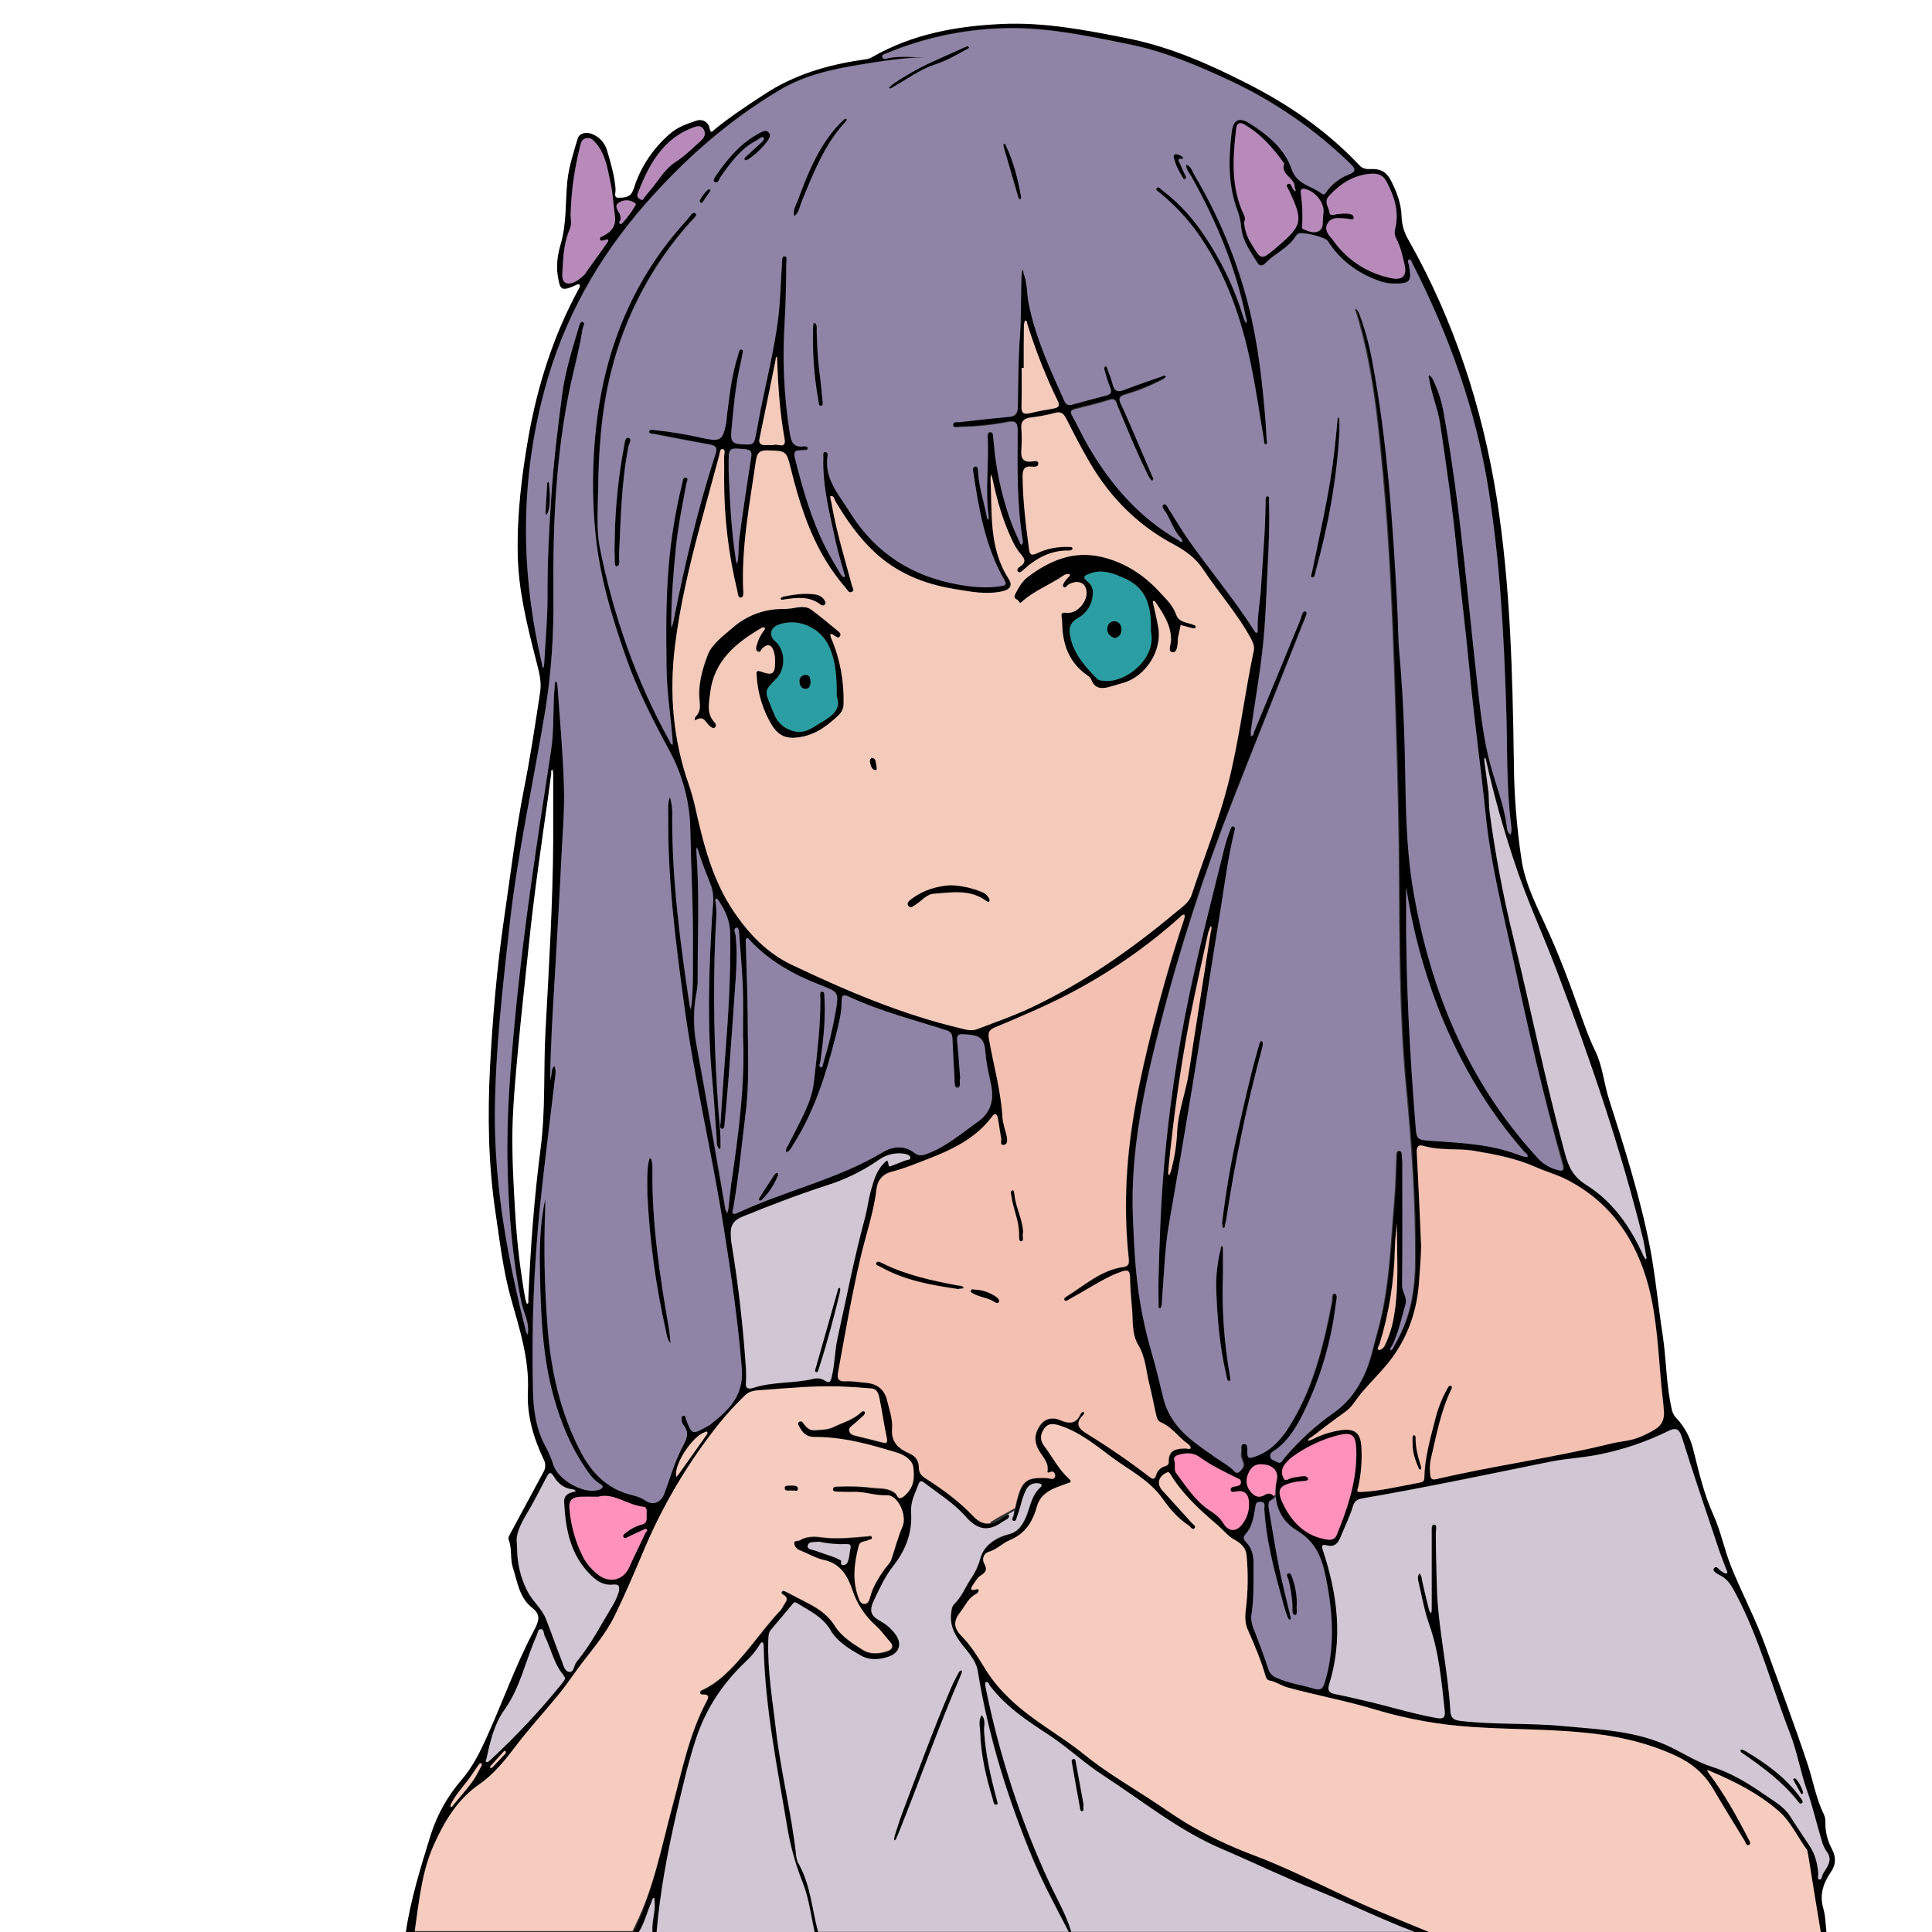 <?xml version="1.0" encoding="utf-8"?>
<!-- Generator: Adobe Illustrator 24.1.0, SVG Export Plug-In . SVG Version: 6.00 Build 0)  -->
<svg version="1.1" baseProfile="tiny" id="图层_1"
	 xmlns="http://www.w3.org/2000/svg" xmlns:xlink="http://www.w3.org/1999/xlink" x="0px" y="0px" viewBox="0 0 1024 1024"
	 xml:space="preserve">
<rect x="0" y="0" width="1024" height="1024" fill="#333333" stroke="none"/>
<g id="图层_1_x5F_复制">
	<path d="M965,1025c-2.4-14.2-4.7-28.5-7-42.7c-0.1-0.6,0.1-1.5-0.3-1.9c-4.9-6.7-8.4-14.6-14.6-20.2c-10.7-9.4-23.4-15.9-36.5-21.4
		c-0.6-0.2-1.1-0.8-1.8-0.3c0.4,0.5,0.7,1.1,1.1,1.6c8,10.7,14.5,22.3,20.6,34.2c0.6,1.1,1.8,2.8,0.6,3.5c-1.5,0.8-1.9-1.3-2.5-2.3
		c-5.6-9.1-11.2-18.2-16.6-27.4c-4.7-8-11.2-13.5-19.8-17.5c-16.6-7.7-34-11.1-52-12.6c-18.8-1.6-37.6-1.4-56.3-2.7
		c-17-1.1-33.7-4.1-50-8.9c-15.6-4.8-31.7-7.7-47.4-12c-3.4-0.9-6.2-3.1-9.7-3.7c-1.1-0.2-1.8-1.3-2.1-2.6
		c-2.4-8.3-5.8-16.3-9.3-24.2c-1.5-3.4-1.6-6.9-1.1-10.7c1.2-9.6,1.3-19.3,0.4-28.9c-0.3-3.8-2.8-6.3-6.7-8.4
		c-3.1-1.7-5.8-5.1-8.8-7.7c-9.4-8-18.4-16.2-24.9-26.9c-0.9-1.5-1.5-1-2.7-0.4c-3.7,2.1-4.5,5.8-1.5,9.1c5.1,5.7,10.3,11.3,15.4,17
		c0.8,0.9,2.8,1.9,1.5,3.1c-1.1,1-2.1-1.1-3.1-1.7c-5.7-3.7-10-8.8-13.8-14.2c-6.9-9.7-17.4-14.9-26.5-21.6
		c-8.6-6.4-17-13.4-27.5-16.9c-3.3-1.1-6.3-1.7-8.5,1.3c-2.1,2.8-2.7,6-0.3,9.2c4.4,5.8,7.7,12.5,13.2,17.5c2.3,2.1,0.1,2.1-0.8,2.5
		c-3.8,1.5-7.8,2.5-11.2,5.1c-2.3,1.7-4,4-4.8,6.8c-2.2,8.2-6.2,14.8-14.5,18.2c-3.9,1.6-6.9,5-11.2,6.2c-2.2,0.7-3.5,3.1-2.7,5.4
		c0.1,0.3,0.2,0.6,0.4,0.9c1.8,3.2,0.7,4.6-2,6.3c-1.8,1.2-3,3.5-4.3,5.4c-1,1.5-1,2.6,1.3,2.1c0.8-0.2,1.8-0.8,2,0.3
		c0.1,0.5-0.7,1.6-1.3,1.9c-4,1.9-5.6,6-8.1,9.2c-4,5.1-4.2,8.5,0.5,13.3c4.7,4.8,8.4,10.7,11.8,16.3c8.2,13.8,20.2,23.3,33,32
		c6.7,4.6,13.5,9,19.9,14.2c10.3,8.4,21.8,15.3,33,22.5c7,4.5,13.7,9.3,20.8,13.7c11.6,6.9,23.8,12.7,36.4,17.4
		c22.6,8.5,43.8,20.3,66.1,29.6c9.8,4.1,19.6,8.1,29.4,12.2h-8c-18.4-6.7-35.9-15.6-54.1-22.9c-16.9-6.8-33.3-14.9-50.2-22
		c-22.9-9.7-42.3-25.6-63.1-39.1c-9.9-6.4-18.5-14.6-28.3-21.1c-11.5-7.5-23.1-15.1-31.6-26.3c-0.6-0.8-0.8-2.5-2.3-1.9
		c-0.4,0.2-0.2,1.9,0,2.8c7.2,35.7,18.5,70.5,33.8,103.5c4.1,8.9,9.2,17.3,11.8,26.9h-1c-6.5-12.7-13.4-25.2-19-38.5
		c-13.7-32.5-24.2-65.9-29.8-100.8c-1-6.2-6.2-10.9-9.7-15.9c-3.3-4.6-5.1-9.2-4.4-14.8c0.2-1.7,0.4-3.5,1.6-4.7
		c4.1-4,6.1-9.5,9.3-14.1c2.1-3.2,3.7-6.7,4.6-10.3c1.8-6.6,8.1-10.9,14.9-12.6c4.4-1.1,6.5-3.7,8.5-7.5c2.9-5.7,3.2-12.7,8.3-17.3
		c1.2-1.1,1-1.9-0.8-2.2c-3.2-0.4-5.4,0.8-6.8,3.7c-2.2,4.4-2.8,9.2-4.5,13.8c-0.4,1-0.4,2.8-1.8,2.5c-1.7-0.4-0.4-1.9-0.2-2.9
		c0.6-2.8,1.2-5.5,1.9-8.3c2.7-10.3,5.2-12.1,15.7-11.6c1.6,0.1,3.9,1.2,4.4-0.7c0.5-1.7-0.7-3.7-3.3-2.2c-0.1,0.1-0.7-0.2-0.7-0.3
		c1.2-5.7-3.7-8.9-5.5-13.5s-0.6-8.2,1.9-11.6s6.6-4.1,10.4-2.4c4.8,2.1,8.5,2,10.8-3.3c0.2-0.5,1.3-1.3,1.4-1.2
		c1,0.8,0.2,1.6-0.3,2c-4.1,4.5-2.2,7,2.4,9.8c11.2,6.9,22,14.3,32.4,22.3c1.8,1.4,3.2,2.6,4.2-0.7c0.6-2.1,2.3-3.8,4.4-4.4
		c1.2-0.3,2.2-0.9,2.2-2.4c-0.2-6.5,4.2-7,9-7.1c0.9,0,2.2,0.8,2.6-0.3c0.2-0.5-0.8-1.7-1.6-2.2c-5-3.5-8.4-9-14.3-11.4
		c-1.8-0.7-2.2-2.9-2.6-4.6c-1.1-4.9-2-9.8-3.2-14.6c-2-7.3-2-15-6.2-21.9c-3.5-5.8-2.6-13.3-3.3-20c-0.5-5.3-0.9-10.6-1-16
		c-0.1-3.6-1.5-3.7-4.3-2.8c-5.9,2-11.2,5.1-16.5,8.2c-3.9,2.3-7.8,4.5-11.7,6.7c-0.7,0.4-1.6,1.1-2.2,0.3s0.4-1.5,1-1.9
		c9.7-6,18.4-14.1,30.3-15.7c3.2-0.5,2.9-2.5,2.7-4.8c-1.3-12.1-1.7-24.3-1.3-36.4c0.9-29.6,7-58.4,14.3-87
		c4.8-18.7,10.1-37.3,16.2-55.6c0.3-0.9,0.7-2.6,0.4-2.8c-1-0.5-1.7,0.6-2.4,1.2c-17.9,16-37.8,29.7-59.1,40.8
		c-12.6,6.5-25.6,12-38.7,17.5c-3.7,1.5-4,2.9-3.4,6.6c2.4,13.7,6.3,27.2,7.1,41.2c0.2,3.4,1.6,6.8,2.3,10.2
		c0.3,1.8,0.6,4.3-1.8,4.4c-2,0.1-1-2.3-1.2-3.6c-0.7-3.6-1.1-7.2-1.8-10.8c-0.3-1.6-1.4-2.8-2.7-1c-10.2,13.9-25.4,19.5-40.6,25.3
		c-4.2,1.7-8.4,3.1-12.8,4.3c-5.1,1.3-7.7,4.7-8.2,9.5c-1.5,12.6-5.8,24.5-8.6,36.8c-4.6,19.8-8,39.8-11.7,59.8
		c-0.6,3.4-0.2,5.2,4,5c3.6-0.2,7.3,0.5,10.9,0.8c5.7,0.5,9.6,3.5,11,9.1c1.2,5,3.1,10.2,2.7,15.2c-0.6,7.6,3.9,10.8,9.3,13.2
		c3.5,1.6,4.8,4.1,4.9,7.3s1.4,4.5,3.9,6.1c8.8,5.7,17.4,11.8,24.6,19.5c4.6,4.9,8.5,5.5,14.4,2c1.6-1,4.1-3.5,4.8-2.2
		c1.1,1.9-2.1,2.8-3.6,3.9c-7.3,5.2-13.1,3.9-19.1-2.9c-6.4-7.3-14.7-12.4-22.4-18.3c-1.2-1-2.1-0.5-2.6,0.9
		c-1.8,4.9-4.4,9.3-4,15.2c0.7,10.5-2.9,20-9.4,28.2c-4.5,5.7-7.3,12-10.4,18.5s-0.5,8.6,4.1,11.1c2.6,1.5,4.9,3.5,6.8,5.9
		c4.4,5.4,3.1,10.7-3.5,12.8c-4.7,1.5-9.8,1.8-14.1-0.7c-6.2-3.5-12.6-7.3-16.3-13.6c-4.2-7.1-11.2-10.2-17.6-14.2
		c-1.4-0.9-1.9-0.3-2.7,0.8c-3.7,4.5-7.5,8.9-11.2,13.3c-1.4,1.7-1.3,3.7-1.4,5.7c-0.5,16.1,2.3,31.8,4.1,47.7
		c2.6,22.3,8.3,44.2,10.7,66.5c0.2,1.7,0.7,3.3,1.6,4.7c6.3,11.5,6.8,24.5,10.3,36.5h-2c-2-9-3.1-18.5-6.4-27
		c-3.7-9-6.4-18.4-8.1-28c-5.4-32.5-12.1-64.7-12.8-97.8c0-0.6-0.2-1.6-0.5-1.7c-1-0.2-1.3,0.8-1.7,1.4c-2,3.3-4.5,6.2-7.3,8.8
		c-11.8,11.2-20.7,24.3-26,39.9c-4.5,13.4-7.6,27.2-10.8,41c-4.8,20.9-8.7,42-10.5,63.4h-2c-0.9-5.4,1.2-10.5,1-15.8
		c-0.1-1.1-0.1-2.2-0.2-3.3c-1.4,0.4-1.2,1.8-1.7,2.8c-2.4,5.4-3.6,11.4-7.1,16.4h-3c0.9-1.8,1.8-3.5,2.6-5.4
		c9-19.8,13-41.2,18.7-62c5.2-19.1,8.9-38.6,18.4-56.3c1.1-2.1,0.8-3.1-1.6-3.2c-0.8,0-1.9,0.2-2-0.9c-0.2-1.2,1.1-1.5,2-1.9
		c3.4-1.7,6.6-3.9,9.5-6.4c12-10.4,20.3-24.1,31.1-35.5c1-1.1,1.5-2.6,2.4-3.8c1.2-1.6,1.3-3-0.6-4.2c-0.7-0.4-1.7-0.9-1.1-1.8
		s1.5-0.2,2.3,0.1c4.2,2.2,8.5,4.4,12.7,6.6c5.2,2.8,9.7,6.1,13,11.3c3.6,5.8,9.4,9.4,15,12.9c3.8,2.4,8.4,2,12.6,0.7
		c2.6-0.8,4-2.6,1.6-5.2s-4.4-5.7-7.2-8.2c-5.9-5.2-10.3-11.9-12.7-19.3c-2.5-7.3-6.2-13.8-15-15.7c-4.5-1-8.6-3.5-12.9-5.2
		c-1.4-0.5-2.5-1.8-2.9-3.3c-0.4-2.2,1.8-1.3,2.8-1.9c3.4-2.1,7.4-2.2,11.1-1.7c8.5,1.2,16.9,0.2,25.3-0.5c0.8-0.1,1.8-0.5,1.9,0.7
		s-1.1,0.9-1.8,1.3c-1.7,1.1-4.4,0.2-5.2,3.2c-2.3,9-3.5,18-0.2,27c0.6,1.6,1,3.4,2.9,3.6c2.4,0.3,2.9-1.9,3.4-3.6
		c1.5-5.6,4.5-10.3,7.8-15c1.1-1.6,2.8-3,3.4-4.8c2-5.8,3.4-11.7,5.9-17.4c2.7-6.1-2.5-17-8.2-16.7c-6.1,0.3-11.7-2-17.6-1.8
		c-2.8,0.1-5.7,0-8.5-0.1c-1,0-2.4,0-2.5-1.1c-0.2-1.6,1.5-1.6,2.5-1.6c6.3-0.3,12.7-0.1,18.9,0.7c4.1,0.4,8.2-0.1,11.8,3
		c0.9,0.8,1.2,4.4,5.1,0.8c5-4.7,4.8-9.6,4.3-14.5c-0.3-3.7-4.3-6.6-8.1-7.8c-14.5-4.5-29.1-8.6-44.4-8.5c-4.4,0-6.4-2.4-8.1-5.8
		c-0.4-0.7-0.9-1.5,0-2.2c0.7-0.5,1.6-0.3,2,0.3c0,0.1,0.1,0.1,0.1,0.2c1.5,2.1,3.3,4.1,6,3.9c3.4-0.3,7-0.1,10.2-1.7
		c4.9-2.4,10.3-3.8,14.5-7.7c0.6-0.5,1.4-1.2,2.1-0.2c0.2,0.3-0.2,1.3-0.6,1.7c-1.8,1.7-3.7,3.4-5.6,5c-1,0.9-2.4,1.5-2.1,3.1
		c0.3,1.8,1.7,2.3,3.2,2.7c4.7,1.1,9.4,2.3,14,3.5c2.2,0.6,3.4,0.7,2.7-2.5c-1.5-6.8-2.4-13.7-3.8-20.5c-0.5-2.3-1.1-5.2-4.2-5.5
		c-5.8-0.5-11.6-0.9-17.4-1.1c-13.5-0.4-26.9,0.9-40.3,1.9c-3.2,0.2-6.7,0.2-9.3,2.7c-4.9,4.7-9.5,9.7-13.8,15
		c-16.6,20.8-30.3,43.9-40.5,68.5c-4.8,11.3-9.6,22.6-15,33.6c-5.1,10.4-12.7,18.7-19.4,27.8c-3.4,4.7-6.7,9.5-10.4,14
		c-7.7,9.4-16,18.4-23.3,28.1c-5.5,7.2-11.2,14.2-18.6,19.3c-11.6,8-18.4,19.6-23.9,31.7c-6.8,14.8-8.1,31.2-10.4,47.1h-5
		c2.6-17.9,7.9-35,13.3-52.2c3.4-10.8,9-20.9,16.5-29.5c5.9-6.9,9.8-14.8,13.5-23.1c8.3-18.3,15-37.4,24.4-55.2
		c2.6-5,4.7-8.7-0.4-12.7c-7.1-5.5-7.9-13.9-10.4-21.5c-1.5-4.7-0.3-9.9-2.2-14.7c-0.5-1.2,0.8-3.1,1.6-4.6
		c5.6-10.4,11.2-20.8,16.8-31.2c1.3-2.1,1.3-4.8,0.1-6.9c-5.4-11.4-8.9-23.3-8.3-36c0.8-17.2-4.5-33.2-9-49.3
		c-4.2-15-5.9-30.3-8.1-45.6c-3.8-25.5-4.2-51.1-2.9-76.7c1.4-26.2,3.6-52.4,7.4-78.5c3.4-23,6.1-46.1,10.6-69
		c3.4-17.1,6-34.4,8.6-51.6c0.9-6-0.9-11.6-2.3-17.2c-4.6-18.4-9.3-36.8-9.6-56c-0.4-20.9,2.1-41.5,5.7-62
		c4.9-27.4,13.2-53.6,26.5-78.1c0.4-0.7,1-1.9,0.7-2.3c-0.8-1-1.8,0-2.6,0.3c-7.2,3.1-7.9,2.4-9.1-5.4c-0.9-5.8,0.1-11.6,1.6-16.7
		c3.2-11,2.4-22.1,3.5-33.2c0.8-7.9,3.3-15.2,5.5-22.7c0.9-3,5-3.8,8.5-2c3.4,1.6,5.9,4.6,7,8.1c2,6.8,4.1,13.7,4.6,20.9
		c0.1,1.6-1.2,4.4,1.4,4.4s5.8,0,7.4-3c0.6-1.2,1.1-2.4,1.4-3.7c3.7-10.6,10.1-19.9,18.6-27.2c4.1-3.7,9.2-5.3,14.2-7
		c2.7-0.9,5.7,0.5,6.6,3.2c0,0.1,0.1,0.2,0.1,0.4c0.7,3.8,1.6,2.1,3,0.9c8.3-6.7,17.2-12.6,26.1-18.4c15.7-10.3,33-15.5,51.3-18.2
		c2-0.3,4-0.4,5.8-1.5c21.4-12.3,44.8-16.5,69-17.6c22.3-1,44.1,3.2,65.8,7.5c23,4.5,44,13.8,64.7,24.4c22,11.2,42,25.1,59,43.1
		c1.8,1.8,3.7,1.9,5.9,1.8c4.7-0.2,8,1.2,10.5,5.8c3.2,6.2,5.6,12.5,5.8,19.4c0.1,4.3,1.4,8.6,3.6,12.3
		c24.1,42.6,39.1,88.4,46.8,136.7c7.3,46.4,8.4,93.1,9.1,139.9c0.1,17.5,1.5,34.9,4.1,52.2c2.1,13.6,8.8,25.8,14.3,38.2
		c5.7,12.6,10.6,25.5,15.2,38.5c3,8.3,5.7,16.6,9.6,24.6s4.5,17,7.2,25.4c8.3,26,16.6,52,21.8,78.8c2.9,15.3,4.3,30.9,6.7,46.4
		c2,13.3,1.8,26.9,5,40c0.4,1.4,1.1,2.7,2.2,3.8c4.3,4.6,7.4,10.3,8.9,16.4c3,11.8,5.6,23.6,10.7,34.8c4,8.8,5.8,18.4,9.4,27.4
		c5.7,14.2,13,27.8,18.2,42.2c7.6,20.9,15.5,41.8,22.5,63c2.9,8.8,4.4,18,8.6,26.5c0.5,1.2,0.8,2.5,0.7,3.8c-0.1,5,1.1,10,3.5,14.4
		c2.3,4.3,2.1,8.4-0.6,12.2c-4,5.9-6.1,11.9-4,19.2c1.3,4.4,1.2,9.2,1.8,13.8L965,1025z M288.9,635.2c0,1.8,0.1,3.6,0,5.4
		c-0.8,20.6-0.4,41.3,1.2,61.9c1.7,23.1,6.6,45.4,17.3,66.2c6.1,11.9,14.6,20.5,28,23.6c2.4,0.5,4.7,1.5,6.8,2.9
		c4,2.7,8.2,0.7,9.9-4c2.9-7.8,5.2-15.9,8.9-23.3c2.3-4.7,5.1-8.4,0.9-13.2c-0.4-0.7-0.7-1.5-0.7-2.3c-0.1-0.8-0.2-1.9,0.7-2.2
		c1.5-0.5,1.3,1,1.6,1.8c3.1,8.1,3.3,8.2,10.8,4c0.6-0.3,1.2-0.6,1.8-1c9.7-7.6,18.1-15.3,17-29.8c-2-24.9-5.6-49.6-9.5-74.2
		c-6.3-40.3-15.9-79.9-21.3-120.4c-4.4-32.5-8.5-65-8.2-98c0-3.5-0.4-7.1,0.9-10.5c1,3.5,1.4,7.2,1.2,10.8
		c-0.1,33.4,4.2,66.4,9.2,99.4c0.1,0.8,0.3,1.6,0.5,2.4c0.2-0.7,0.4-1.5,0.5-2.2c1.1-10,0.7-20,0.8-30c0.2-21-1-42-1.4-62.9
		c-0.2-14.4-3.9-28.4-10.6-41.1c-8.8-16.3-17.3-32.6-23.4-50.1c-7.7-21.8-14.3-44-16.4-67.2c-1.8-18.7-1.5-37.6,0.6-56.3
		c4.8-41.2,19.8-77.9,48.1-108.7c1.3-1.4,2.9-4.7,4.5-3.3c1.3,1-1.8,3.4-3.1,4.9c-20.1,22.5-34.3,49.5-41.6,78.7
		c-5.4,21.2-6.7,42.7-7,64.4c-0.1,9.6-0.9,19.6,0.9,28.9c7.1,36.1,19.2,70.6,37.1,102.9c0.4,0.6,0.4,1.7,1.6,1.7
		c0-0.8-0.1-1.6-0.1-2.4c-1-12.9-3.1-25.7-3.2-38.8c-0.2-17.7-0.4-35.3,1.1-52.9c1.2-14.9,3.6-29.7,7.2-44.3
		c0.3-1.2,0.3-3.4,1.8-3.1c1.9,0.3,0.6,2.2,0.4,3.3c-2.1,11.5-4.5,22.9-5.6,34.5c-1.3,13.3-2.4,26.5-2.4,39.9c0,0.6,0.1,1.3,0.1,1.9
		c0.2-0.6,0.4-1.2,0.6-1.8c0.2-0.6,0.4-1.3,0.5-1.9c6-29.9,12.8-59.5,22.3-88.5c1.1-3.4,0.1-4.3-3-4.9c-9.8-1.8-19.6-3.7-29.5-5.6
		c-1-0.2-2.9,0-2.7-1.4c0.2-1.2,2-0.8,3-0.7c8.5,0.9,16.9,2.3,25.2,4.2c9.7,2,10.8,1.4,12.7-8.4c0.2-0.8,0.1-1.7,0.2-2.5
		c1.4-11.1,2.5-22.2,6-32.9c0.4-1.2,0.5-3.4,1.8-3.1c1.5,0.3,0.4,2.3,0.3,3.5c-0.2,1.6-0.7,3.3-1,4.9c-2.6,11.7-3.6,23.7-4.7,35.6
		c-0.4,4.2,0.7,6,5.2,6.2c6.8,0.3,6.8,0.6,8.1-6.2c0.4-1.8,0.7-3.6,1-5.4c3.4-18.8,8.5-37.3,10.7-56.3c1.1-9.2,1.2-18.6,1.9-27.9
		c0.1-1.4-0.1-3.9,1.3-3.8c1.6,0,1,2.4,1,3.7c-0.1,10.5-0.3,20.9-0.9,31.4c-1.2,19.3-0.4,38.7,2.6,57.8c0.8,4.7,1.3,8.6,7.5,7.8
		c0.7-0.1,2,0,2.1,0.9c0.1,1.4-1.4,1-2.2,1.1c-2.4,0.5-5.8-0.8-4.6,4.1c4.1,16.3,8.7,32.5,16.3,47.6c2.5,4.9,5.3,9.6,8.1,14.3
		c0.4,0.6,1.6,1.5,1.8,1.4c0.9-0.6,0-1.5-0.1-2.2c-1.5-5.6-3.3-11.2-4.5-16.9c-3.1-14.6-7-29.1-6.5-44.2c0-1.1-0.3-3.1,0.8-3.1
		c1.9-0.1,1.5,2,1.3,3.1c-0.9,8.6,3,15.5,7.6,22.2c1.7,2.5,3.3,5,4.9,7.5c13.4,21,32.6,33.2,57.1,37.5c7.4,1.3,14.8,2,22.3,0.8
		c2.5-0.4,3.5-0.6,1.8-3.5c-9.9-17.4-13.3-36.8-16.2-56.2c-0.2-1.3-0.8-3.7,1.1-3.7c1.4-0.1,1.3,2.4,1.4,3.8c0.6,7.7,3,15,4.5,22.5
		c0.1,0.6,0,1.6,1,1.8c0-0.6,0-1.3,0-2c-1.9-13.9,0.3-27.9-0.5-41.9c0-1,0-2.3,1.2-2.4c1.7-0.1,1.6,1.5,1.7,2.5
		c0.5,3.8,0.7,7.6,1.2,11.4c2.2,15.2,6,30,12.7,44c0.3,0.7,0.4,1.9,1.5,1.6c0.2-0.1,0.4-1.5,0.3-2.2c-3.2-19.3-2.8-38.8-2.7-58.3
		c0-4.7-1.7-5.1-5.7-4.4c-8.3,1.6-16.8,2.4-25.3,2.6c-1.1,0-3.2,0.7-3.2-1.2s2-1.3,3.2-1.4c8.8-1,17.5-2,26.3-2.8
		c3.6-0.3,4.7-1.8,4.8-5.4c0.2-12.5,0.2-25,1.1-37.5c0.8-11,0.4-22,0.9-33c0.1-0.7,0.2-1.3,0.3-1.9c1.1,0.4,0.5,1.3,0.8,2
		c2,5,1.6,10.5,2.6,15.6c3.6,18.1,11.3,34.8,18.8,51.5c0.8,1.9,2,2.9,4.3,2.2c6.1-1.7,12.2-3.3,18.3-4.9c2.2-0.6,2.8-1.7,1.9-4
		c-1.3-3.1-2.2-6.3-3.1-9.5c-0.2-0.6,0-1.7,0.3-1.8c0.8-0.3,1,0.7,1.2,1.2c1,2.8,2.2,5.6,2.9,8.5c0.9,3.4,2.6,4,5.8,2.8
		c6.5-2.5,13.2-4.8,19.8-7.1c0.8-0.3,1.8-1.1,2.7,0c-0.6,0.6-1.2,1.1-1.9,1.5c-6.4,3.3-13,6-19.9,8c-3.1,0.9-3.6,2.2-2.2,5
		c1.9,3.9,3.6,7.9,5.3,11.9c3.8,8.9,7.7,17.8,11.4,26.6c0.3,0.6,1,1.6-0.1,2.1c-0.2,0.1-1-0.7-1.3-1.2c-0.7-1.1-1.3-2.4-1.8-3.5
		c-5.6-11.4-10.3-23.1-15.2-34.8c-0.7-1.8-0.8-4.4-4.3-3.4c-6,1.9-12.2,3.4-18.3,4.9c-2.6,0.6-2.6,1.7-1.4,3.8
		c2.7,4.8,5,9.8,7.7,14.6c12,21,27.3,38.9,48.6,51.1c0.6,0.4,1.2,1.5,2,0.5c0.2-0.2-0.4-1.2-0.9-1.7c-4-4.2-5.3-10-8.6-14.6
		c-0.6-0.9-1.7-2.3-0.5-3.1s1.8,0.9,2.4,1.8c3.7,5.7,7.1,11.7,11,17.2c11.3,16,24,31.1,34.6,47.7c0.3,0.5,0.8,1.3,1.2,1.2
		c0.8,0,0.8-1,0.7-1.6c-0.2-7.7,1.4-15.2,1.8-22.8c0.9-15,2.3-29.9,2.4-44.9c0-1.1-0.1-3,1-3c1.3,0,0.7,1.9,0.8,2.9
		c0.6,16-0.7,32-1.3,47.9c-0.5,10.6-1,21.3-2.3,31.9c-1.6,13.9-4,27.6-6,41.5c-0.1,1-0.1,2,0,2.9c1.6-0.1,1.5-1.6,1.8-2.5
		c8.2-19.7,16.3-39.4,24.4-59.1c0.7-1.7,1-5,2.8-4.4c1.4,0.4-0.3,3.5-1,5.3c-12.4,31.4-25,62.7-37.3,94.1
		c-15.3,38.8-28.2,78.6-38.6,119.1c-8.6,33.7-16.1,67.7-14.6,102.9c0.6,15,1.3,29.9,3.8,44.7c1.5,9.1,3.6,18.2,6.2,27.1
		c2.4,7.9,4.2,16.3,6.3,24.5c3.7,13.9,14.2,21.5,25,28.9c4,2.7,8.3,4.8,12,8c1,0.9,2.1,2.8,3.7,1.3c1.3-1.2,2.7-2.6,2-4.7
		c-0.6-1.7-1.5-3.5-1.1-5.3c0.3-1.7-0.8-4.6,1.5-4.7c2.4-0.1,1.7,2.8,1.8,4.4c0,2.6,0.4,3.5,3.4,2.5c7.7-2.4,13.2-7.8,17.4-14
		c13.6-20.5,19.3-44,23.9-67.8c0.3-1.7,0-5,1.4-4.8c2.1,0.4,1,3.3,0.8,5.1c-2.4,20.2-8.2,39.9-17.2,58.1
		c-3.6,7.3-7.8,14.3-14.5,19.4c-1.4,1-3.6,1.6-3,4c0.4,1.7,2.2,1.8,3.5,2.6c2.3,1.4,2.9-1,3.8-2c7.7-9,16.4-17.1,26.1-23.9
		c7.9-5.6,13-12.7,16.7-21.1c3.1-7,4.5-14.6,6.6-21.9c6.5-23.1,6.9-47,9-70.7c0.6-7.3,0.7-14.6,1-22c0.1-1.2-0.2-3.2,1.5-3.2
		s1.4,2,1.5,3.2c0.2,1.8,0.3,3.7,0.2,5.5c0,20.8,0.2,41.7-0.1,62.5c0,3.6,2.9,6.2,1.8,10c-2,7.2-3.6,14.5-6.8,21.4
		c-0.5,1-1.5,1.8-1.1,3.1c1.2-0.4,1.5-1.7,2-2.6c1-1.7,1.9-3.5,2.8-5.3c6.3-12.5,8.1-26,8.2-39.7c0.2-31-2-61.9-4.9-92.7
		c-3.6-38-3.4-76.2-3.7-114.4c-0.2-33.6-1.3-67.2-2.4-100.9c-1.2-35.8-2.7-71.5-6-107.2c-2.7-29.4-5.5-58.7-14.2-87.1
		c-0.2-0.7-1-1.5-0.2-2.3c0.6,0.6,1.1,1.2,1.5,1.9c3.2,8.4,5.6,17.1,7.2,26c8,42.6,10.9,85.8,13.2,129.1c0.5,8.6,0.4,17.3,1.2,25.9
		c1.2,13.6,2,27.2,2.5,40.8c1.1,28.6,0,57.3,5,85.7c9.2,52.8,28.9,100.5,65.5,140.5c2.7,3.1,6.3,5.4,10.3,6.5c3,0.8,4.2,1.1,3.1-2.9
		C818,581,809.8,544.7,802,508.3c-5.4-25.2-11.9-50.3-14.5-76c-2.7-26.3-6.4-52.5-8.8-78.8c-2-20.8-4.6-41.6-6.7-62.5
		c-2.2-22.2-5.4-44.3-8.7-66.3c-1.2-8.1-4.5-15.6-5.8-23.6c-0.1-0.8-0.6-1.6,0.1-2.3c0.6,0.5,1.1,1.1,1.6,1.8c3,6,5,12.3,6.1,18.9
		c8.7,48.2,12.5,97,18,145.5c1.5,13.2,3,26.4,6.4,39.4c2.9,10.9,7.2,21.5,8.8,32.7c0.3,1.8,0.1,4,2.1,5.2c0.8-1.7,0.5-3.6,0.3-5.3
		c-2.6-20.7-1.9-41.6-2.6-62.4c-1.2-38.5-3.3-76.8-9.3-114.9c-6.7-42.4-21-82.1-40.4-120.2c-0.4-0.8-0.8-2.4-1.8-2s-0.3,1.7-0.1,2.7
		c1.7,9.1,0.8,10.2-8.7,10c-2.5-0.1-5-0.6-7.3-1.5c-11.3-4.1-20.5-10.9-27-21.2c-1.2-2-13.7-5-15.6-3.8c-0.6,0.4-1,0.8-1.4,1.4
		c-3.9,6.3-11,9-16,14.2c-1.3,1.4-3,1.9-4.2-0.1c-3.6-5.8-7.7-11.3-8.6-18.4c-0.2-3-0.8-5.9-1.8-8.8c-5.3-13.7-5-27.8-3.3-41.9
		c0.8-6.9,3.9-8.5,9.8-4.7c9.4,6,18.3,13.3,21.9,23.9c3,8.7,10.8,8.9,16.1,13.2c1.5,1.2,2.3-0.9,3-1.8c2.9-3.7,6.7-6.6,11.1-8.3
		c4.2-1.6,3.9-3,0.9-5.9c-18.5-18-40-32.8-63.4-43.8c-17.4-8.1-34.9-15.6-53.9-19.4c-22.7-4.6-45.3-9.5-68.7-8.4
		c-20.3,0.8-40.4,5.2-59.2,13c-1.1,0.5-3.2,0.7-2.8,2.2s2.3,0.8,3.5,0.5c6.3-1.2,12.6-0.4,18.9-0.4c-11.5,0.3-22.8,2-34.1,3.9
		c-15.2,2.5-29.9,5.7-43.4,13.9c-26.8,16.1-49.8,36.4-70.4,59.9c-25.4,29-43.5,61.4-53.5,98.7c-13,48.4-12.7,96.7-1.3,145.2
		c0.2,0.7-0.2,1.6,0.7,2c0.2-0.6,0.3-1.3,0.4-1.9c0.6-12,1.8-23.9,1.8-35.9c-0.1-17.7,0.8-35.3,2-52.9c1.2-18.2,3.4-36.4,5.8-54.5
		c1.6-12,5.2-23.4,8.6-34.8c0.4-1.3,0.8-3.8,2.3-3.3s0,2.7-0.2,4.1c-1.5,9.7-4.1,19.2-6.2,28.8c-7.9,36.9-9.5,74.3-9.2,111.8
		c0.3,20.1-1,40.2-4.1,60c-6.2,38-14.7,75.7-19,114.1c-3.7,33.3-7.6,66.4-7.9,100c-0.3,39.7,6.9,78.1,16.5,116.3
		c0.2,0.6,0.6,1.1,0.9,1.6c0.1-0.6,0.2-1.3,0.2-1.9c0.3-5.6-2.7-10.5-3.7-15.8c-4.8-23.9-6.7-48.1-7.2-72.4
		c-0.6-26.3,1.6-52.5,4.1-78.7c4.5-47.2,11.8-94.1,19-141c1.7-11.2,0.8-22.6,1.9-33.9c0.1-0.8-0.3-2,0.9-2.5
		c0.3,0.7,0.5,1.5,0.6,2.3c1.2,17.8,2.9,35.5,3.4,53.4c0.4,13-0.8,26-1.4,38.9c-1,20.5-2.2,40.9-3.4,61.4c-1.1,18-2.2,35.9-2.5,53.9
		c0,0.6,0.1,1.1,0.1,1.7c0-0.5,0.1-1,0.2-1.4c0.7-2.1,0.1-4.6,1.9-6.3c1.1,2.2,0.6,4.6,0.3,6.9c-2.6,22.3-5.5,44.5-7.9,66.8
		c-3.3,32.5-4.6,65.1-3.8,97.8c0.2,10.8,1.6,21.2,7,30.8c1.5,2.9,2.8,5.9,3.8,9.1c2.5,7.9,15.7,15.5,23.6,13.4
		c0.9-0.2,2.1-0.7,2.4-1.4c0.5-1.1-0.8-1.6-1.6-2.1c-3.3-2.1-5.5-5.3-7.6-8.5c-7.6-11.1-12.6-23.4-16.3-36.3
		c-6.4-22.3-7.2-45.3-7.6-68.3C285.8,660.3,286.2,647.7,288.9,635.2z M383.8,254.3c0-4,0.1-8,0-12c-0.1-1.5,1.1-3.9-0.9-4.3
		c-1.4-0.2-1.4,2.3-1.8,3.7c-3.4,12.5-6.8,25-10.2,37.6c-5.6,20.9-10.6,42-13.2,63.4c-3,24.6-1,49.2,7.3,72.9
		c1.3,3.8,2.4,7.6,3.3,11.5c4.4,19.7,9.1,39.1,20.7,56.2c8.1,11.9,17.6,21.9,30.5,28c29,13.8,58.5,26.4,89.9,33.8
		c2.8,0.7,5.7,1.5,8.4,0.4c9.5-3.6,19-6.9,28.2-11.2c28.1-13.2,53.3-30.8,77-50.6c3.3-2.7,7.3-5,8.7-9.4
		c6.4-19.4,14.1-38.4,19.2-58.3c6-23.4,8.7-47.4,13.7-71c0.5-2.2-0.3-4.1-1.3-6.1c-7.1-13.3-17.2-24.5-25.5-37
		c-3.9-6-9.4-9.9-15.3-13.1c-19.1-10.1-33.7-24.7-44.6-43.2c-4.5-7.6-8.5-15.4-12.5-23.3c-1.5-2.9-2.8-4.4-6.4-3.3
		c-4.2,1.1-8.5,1.9-12.8,2.4c-3.3,0.5-5,1.9-4.8,5.5c0.3,4,0.3,8,0,12c-0.3,4.3,1.2,6.3,5.6,5.8c1.2-0.1,3.2-0.8,3.4,0.9
		c0.2,2.1-2.1,1.9-3.4,1.8c-4.1-0.4-4.9,1.6-4.9,5.2c0.1,13,1.7,25.8,3.4,38.7c0.4,3.2,1.7,3.2,4.3,2c5.3-2.5,11.2-3.6,17-3.3
		c0.7,0,1.9-0.2,1.7,1.1c0,0.3-1.1,0.8-1.6,0.8c-9.8-0.3-17.6,4-24.6,10.4c-0.7,0.6-1.6,1.7-2.6,0.8s0-2,0.7-2.5
		c4.4-2.6,2.4-5,0-7.7c-1.5-2-2.8-4.1-3.8-6.4c-5-10.4-8.1-21.4-10.5-32.7c-0.2-0.8-0.5-1.6-0.7-2.3c-0.2,0.7-0.3,1.5-0.3,2.2
		c0.9,18.2-1,36.8,9.6,53.2c2.1,3.3,1.1,5.6-3.4,6.6c-8.8,1.9-17.2,0.1-25.7-1.3c-15.8-2.6-30.1-8.4-41.9-19.4
		c-8.4-7.8-14.8-17-20.7-26.8c-0.7-1.2-0.9-3.3-2.6-3c-0.6,0.1,0.1,2.4,0.4,3.7c2.5,14.8,6.9,29.1,10.8,43.6c0.3,1.2,1.6,2.7,0,3.5
		s-2.3-1-3.1-1.9c-3.9-4.5-7.5-9.4-10.6-14.5c-9.2-15.1-14.4-31.7-18.6-48.7c-2.4-9.8-2.5-9.6-12.4-9.9c-3.9-0.1-5.5,1.1-6.1,5.1
		c-3.3,22.9-7.8,45.7-6.8,69c0.1,1.4,0.4,3.7-1.2,3.9s-1.6-2.1-1.9-3.5C386.1,293.9,383.8,274.2,383.8,254.3L383.8,254.3z
		 M759.1,832.7L759.1,832.7c0-6.8,0-13.7,0-20.5c0-1.6-0.3-4.4,1.2-4.3c1.9,0,1,2.7,1,4.1c0,10.2,0.3,20.3,0.6,30.4
		c0.8,21.7,5.9,42.8,7.1,64.4c0.2,3.3,1.6,4.7,5.2,5.1c18.2,2.2,36.6,1,54.8,2.8c19.3,1.8,38.9,2.4,56.9,11.2
		c7.2,3.5,14,7.9,21.6,10.3c10.2,3.2,19.1,8.6,27.7,14.6c4.9,3.4,10.5,6.4,13.7,11.4c3.4,5.3,6.9,10.6,10.4,15.8
		c3,4.4,4.2,9.3,4.7,14.5c0.1,1.2-0.7,3.3,0.6,3.5s1.3-2,1.9-3.1c2-3.6,5-7.2,1.8-11.4c-1.3-1.9-2.3-4-2.8-6.2
		c-2.7-8.7-4.6-17.6-7.7-26.2c-3.5-9.9-5.2-20.4-9-30.3c-9.7-24.8-16.3-50.7-28.9-74.3c-2-3.8-3.9-7.3-7.8-9.4
		c-1.7-0.9-4.8-2.4-3.7-3.9c1.5-2.1,3,1.3,4.6,1.9c0.7,0.3,1.5,1.2,2.2,0.7s0-1.5-0.3-2.2c-1.3-3.6-2.8-7.1-4-10.8
		c-6.6-19.7-13.3-39.4-19.5-59.2c-1.6-5-3.7-5-7.6-3c-11.3,5.5-23.3,9.6-35.7,12.1c-8.9,1.9-18,2.2-26.7,4
		c-33.1,6.7-66.1,13.7-99.4,19.4c-2.7,0.5-4.1,1.5-4.9,4.1c-1.7,5.6-4.3,10.8-6.5,16.2c-1.5,3.7-3.3,5.6-7.4,4.6
		c-2.2-0.6-3-0.2-2.1,2.4c7.8,23.5,10.9,47.3,3.3,71.5c-0.9,2.9,0.1,4.3,3.1,4.9c4.2,0.8,8.5,1.8,12.7,2.8c13.8,3,27.3,7.4,41.2,9.9
		c3.9,0.7,4.7-0.5,4.3-4.1c-1.7-15.4-3-30.8-8.2-45.5c-2.5-7-3.8-14.5-5.5-21.8c-0.4-1.7-1-3.5,0.3-5.2c1.3,1.2,1.3,2.9,1.6,4.5
		c1.1,5,2.3,10,3.6,15c0.2,0.6,0.6,1.1,1,1.6c0.2-0.6,0.3-1.2,0.3-1.8C759.1,846.3,759.1,839.5,759.1,832.7z M753.3,660
		c0,6-0.6,12-1,18c-0.9,16.5-6.1,31.4-16.3,44.2c-5.8,7.2-12.8,13.4-18.1,21.1c-1.3,1.9-2.9,3.6-4.8,5c-6.1,4.3-12,8.9-17.9,13.4
		c-0.7,0.5-1.8,0.8-1.8,2c0.9-0.3,1.8-0.6,2.7-1c4.9-2.5,10.2-4.1,15.7-4.8c6.5-0.6,9.2,1.8,9.8,8.2c0.5,7.5,0,15-1.7,22.3
		c-0.3,1.3-1.2,2.5,1.4,2.4c10.6-0.5,20.9-3.1,31.3-5c1.4-0.3,2.4-0.6,2.4-2.4c0.2-10.6,3.1-20.6,5.7-30.8
		c1.4-5.7,3.5-11.2,6.4-16.4c0.4-0.8,1.1-2.2,2.1-1.6s0.1,1.8-0.3,2.6c-5.4,11.6-7.6,24.1-10.5,36.4c-0.5,2.4-0.6,4.9-0.3,7.3
		c0.2,3.2,0.8,3.7,4,2.9c30.1-7,60.8-11.1,90.8-18.4c2.7-0.7,5.5-1.2,8.3-1.6c5.9-0.8,11.1-3.2,16.1-6.2c3.8-2.3,5-5.6,4.7-9.7
		c-0.3-4.3-0.9-8.6-1.3-12.9c-1.7-17.9-2.3-35.9-6.9-53.4c-6.6-24.8-20-44.7-43.6-56.7c-5.1-2.6-10.5-4-15.7-6.3
		c-10.6-4.8-21.8-6.9-33-8.8c-8.9-1.5-18,0-26.8-2.6c-3-0.9-3.9,0.5-3.7,3.7C751.9,627.4,752.5,643.7,753.3,660z M508.9,571.5
		c-0.6,1.5,0.6,4.8-1.4,5c-1.8,0.1-1.5-3.2-1.6-5.1c-0.4-7-0.8-14-1.1-21c-0.1-2.3-0.7-3.5-3.1-4.3c-17.4-5.6-35.2-10.1-51.9-17.9
		c-2.4-1.1-3.8-1-3.7,2.1c0.1,6.2-1.5,12.2-3,18.2c-5.1,20.2-11.2,40.1-22.5,57.9c-1,1.6-1.8,3.6-3.8,4.4c-0.8-2.2,1.1-3.5,1.7-5.3
		c0.5-1.1,1-2.1,1.6-3.1c4.6-9.4,10.2-18.5,11.4-29.2c1.6-14.6,3.5-29.1,3.4-43.8c0-1.3-0.6-3.8,0.9-3.8c1.7,0,1,2.4,1.3,3.8
		c0.1,0.8,0.1,1.7,0.1,2.5c0.3,10.4-0.9,20.6-2.3,30.8c-0.1,1-1.2,2.7,0.3,3c1,0.2,1.1-1.8,1.4-2.8c2.7-8.8,4.8-17.7,6.4-26.7
		c1.7-10.4,1.7-10.3-8.3-14.2c-13.9-5.4-26.8-12.5-37.1-23.6c-0.5-0.5-1.1-1.7-2-0.9c-0.4,0.4-0.2,1.5-0.2,2.4
		c0.3,13.3,0.9,26.6,1,40c0,16.7,1,33.3-1.1,50s-3.6,33.4-6.5,50c-0.3,1.6-1.7,4.8,2.4,2.9c25.2-11.8,52.8-17.7,76.8-32.1
		c5.2-3.1,11.3-3.8,16.5,0.2c2.5,2,4.4,1.6,6.8,0.7c10.2-3.7,18.2-10.8,26.9-16.9c7.1-5,8.8-11.6,7.2-19.7
		c-1.1-5.4-2.5-10.7-2.9-16.2c-0.7-8.9-2.7-10.2-11.8-10.7c-3.1-0.2-3.6,0.8-3.4,3.6C508,558.2,508.4,564.7,508.9,571.5z
		 M395.4,725.9c0.1,2.2,0.1,4.3,0,6.5c-0.5,3.7,1.1,4.2,4.2,3.2c10.2-3.3,21.1-2.2,31.5-4.7c2-0.5,4.1-0.3,5.8,0.8
		c3,2,3.4,0.5,4-2.2c1.6-6.6,1.5-13.5,3-20.1c4.7-21.2,8.8-42.6,14.5-63.6c1.4-5,1.9-10.1,3.3-15.1s2.8-9.9,6.5-13.8
		c0.7-0.7,2.4-2.9,2.6-0.4c0.2,2.9,1.4,1.5,2.4,1.2c2.2-0.7,4.3-1.7,6.5-2.5c1-0.4,2.9-0.2,2.8-1.6s-1.9-1.8-3.2-2
		c-4.6-0.7-9.4,0.4-13.2,3.1c-8.5,5.9-17.8,10.5-27.6,13.6c-15.2,4.9-30,10.6-44.8,16.6c-4.5,1.8-6.3,4.3-6.3,8.7
		c0,1.8,0.1,3.6,0.4,5.4C391.4,681.2,393.9,703.5,395.4,725.9z M789,420.4c0.2,3.5,0.1,7,0.6,10.5c3,22.1,7.1,44,12.4,65.6
		c9.4,38.4,17.2,77.2,27.6,115.4c2,7.2,4.6,12,11.1,16.1c14.2,8.9,23.5,22.3,30.3,37.5c0.4,0.7,0.8,1.4,1.3,2
		c0.7-0.7,0.2-1.5,0.1-2.3c-0.5-2.8-0.9-5.6-1.5-8.3c-11.9-48.3-28-95.3-45.6-141.9c-7.2-19.1-15.9-37.7-22.3-57.1
		c-6-17.8-11.1-35.9-15.2-54.2c-0.2-0.7,0-1.7-1.1-1.9c0,0.6,0,1.3,0.1,1.9C787.5,409.2,788.2,414.8,789,420.4z M663.4,855.1
		c-0.8,3.8,0.6,7.2,2,10.6c2.4,6.2,4.7,12.4,6.8,18.8c0.6,2.2,2.3,4,4.5,4.8c6.3,2.9,13.1,3.7,19.6,5.7c3.7,1.1,4.8,0.2,5.9-3.4
		c5.2-16.8,4.6-33.8,1.5-50.8c-2.1-11.5-4.2-22.4-16.1-29.5c-9.2-5.5-13.3-15.3-10.7-26.9c1-4.3-1.8-7.5-6.1-8.1
		c-3.2-0.5-6.2-0.3-8.2,3.1c-2.2,3.8-2.5,7.4,0.2,11c2.2,2.9,4.7,3.9,8.1,1.7c1.2-0.7,2.7-0.6,3.8,0.4c1.4,1.8-1,2-1.6,2.9
		c-1,1.3-0.7,2.9-0.5,4.3c1.8,10.5,3.4,21,5.5,31.5c1.7,8.5,3.9,16.8,5.9,25.3c0.2,0.7,0.7,1.7-0.4,2c-0.2,0.1-0.9-0.9-1.1-1.5
		c-0.6-1.5-1.1-3.1-1.6-4.7c-4.7-17.2-9.6-34.3-10.7-52.3c-0.1-1.5,1-4-2.2-4c-2.8,0-2.3,2.1-2.7,3.8c-0.9,4.7-1.6,9.6-5,13.3
		c-1.5,1.7-1.2,2.8,0.2,4.2c3.2,3.3,4.1,7.4,4,11.9C664.3,837.9,664.6,846.5,663.4,855.1z M293.2,445.4c0-11.8,0-23.6,0-35.5
		c-0.1-0.7-0.2-1.3-0.3-1.9c-1.1,0.3-0.6,1.2-0.7,1.9c-0.6,4-1,7.9-1.6,11.9c-3.7,26.3-7.6,52.6-10.3,79.1
		c-1.9,18.4-4,36.7-5.7,55.1c-1.3,14.4-2.7,28.9-3,43.3c-0.2,14.6,0.6,29.3,1.5,43.9c0.9,15.3,2.7,30.5,5.4,45.6
		c0.2,0.8,0.5,1.6,0.8,2.3c1.2-0.5,0.6-1.6,0.7-2.4c1.2-26.9,3.2-53.8,6.6-80.6c2.6-20.4,1.4-40.9,2.5-61.4
		C290.9,513,293,479.2,293.2,445.4z M745.3,470.3c0,2.9,0,5.9,0,8.8c-0.3,39,1.8,77.9,4.9,116.7c0.7,8.1,0.4,8.3,8.8,8.9
		c16.1,1.1,32.2,1.8,47.4,8c1.1,0.3,2.2,0.5,3.3,0.5c0.1-1.6-1.3-2.2-2.1-3.1c-18.8-21.5-33.1-45.7-43.9-72.2
		C755,516.2,748.8,493.5,745.3,470.3z M273.8,817.9c0,10.3,1.8,18.2,5.8,25.8c2.8,5.2,7.5,8.9,9.6,14.3c2.9,7.3,5.4,14.7,8.3,22
		c0.9,2.3,1.5,5.7,3.9,6c2.7,0.5,2.5-3.4,3.9-5.1c0.2-0.3,0.4-0.5,0.6-0.8c7.3-8.9,12.5-19.2,18.5-29c1.4-2.3,2.5-4.7,3.3-7.2
		c0.8-2.8,0.8-4.5-2.8-4.1c-4.6,0.5-8.3-1.6-11.5-4.8c-11.1-10.7-13.7-24.6-14.4-39.1c-0.1-3.2,1.8-4.4,4.4-5.1
		c0.6-0.2,1.3-0.4,1.9-0.5c-0.5-0.4-1.1-1-1.6-1c-4.8-0.4-8-3.1-10.3-7c-1.5-2.5-2.4-1.9-3.6,0.3c-3.7,7.1-7.3,14.2-11.4,21
		C275.2,808.8,273.2,813.9,273.8,817.9z M393.8,549.1c0-10.9,0.2-18.6-0.1-26.2c-0.4-9.1-1.2-18.3-1.9-27.4
		c-0.1-1.4-0.2-4.1-1.4-3.8c-2.1,0.5-0.6,2.8-0.5,4.2c0.9,7.8,0.5,15.6,0,23.4c-1.2,17.6-2.5,35.2-3.8,52.8
		c-0.6,7.6-1.3,15.2-2,22.9c-0.1,1.2,0,3.4-1.4,3.3s-0.9-2.2-0.8-3.3c0.7-10.6,1.4-21.3,2.2-31.9c1.8-22.7,3.4-45.5,2.9-68.3
		c-0.1-6.6-2.4-11.9-5.9-17.1c-0.4-0.5-0.9-1.4-1.2-1.4c-1.2,0.2-0.7,1.3-0.6,2c0.9,6,0,12-0.2,18c-1.2,30.6-0.6,61.3,1.6,91.9
		c0.5,6.2,1.2,12.5,1.1,18.8c0,0.7,0.2,1.8-0.7,2c-0.2,0-0.9-1.3-1.1-2c-0.2-1-0.2-2-0.2-3c-0.8-10.6-1.4-21.3-2.4-31.9
		c-2.7-28.6-1.8-57.2-0.1-85.8c0.3-5.6,1.5-11.4-0.5-16.8c-2.3-6.2-5-12.3-6.8-18.7c-0.2-0.6-0.5-1.2-0.8-1.7
		c-0.1,0.6-0.2,1.3-0.2,1.9c1.7,22.3,0.7,44.6,0.7,66.9c0.1,2.5-0.1,5-0.5,7.5c-1.9,9.3-2,18.8-0.3,28.1
		c5.4,29.1,10.3,58.3,15.4,87.5c0.3,0.8,0.6,1.5,1,2.2c0.2-0.7,0.4-1.5,0.6-2.3c0.5-4.5,0.9-9,1.5-13.4
		C391.6,600.3,395,573.3,393.8,549.1z M718.9,771.5c0-0.8,0-1.7,0-2.5c-0.3-8.8-2.2-10.3-10.8-8c-8.3,2.3-16.2,6.1-23.2,11.2
		c-1.6,1.2-3,2.7-4.2,4.3c-1.5,2.1-1.6,4.9-0.3,7.1c1,2,3.2-0.3,4.8-0.4c0.3,0,0.7-0.2,1-0.2c2.5-0.1,6.3-1.7,7.1,0.7
		c0.5,1.6-3.8,1.2-6,1.6c-9.7,1.8-11.2,4.1-6.9,12.7c4.8,9.5,11.9,16.3,22.9,18c2.5,0.4,4.3-0.3,5.2-2.7
		C714.1,799.9,718.7,786.2,718.9,771.5z M711.7,113.2c2.2,0,5.7-0.2,5.8,2.2c0.1,1.8-3.3,0.1-5,0.4c-0.2,0-0.3-0.1-0.5-0.1
		c-3-0.1-6.2-0.6-8.1,2.3c-2.2,3.2-0.3,6,1.9,8.4c0.5,0.6,1,1.3,1.5,2c7.4,10,18.3,16.8,30.5,19.1c5.6,1.1,7.9-1.5,6.7-7
		c-1.1-4.9-2.2-9.8-4.5-14.2c-0.9-1.6-1-3.5-0.5-5.2c2.2-8.9-0.5-17-4.6-24.8c-2-3.8-4.8-4.5-8.7-4.2c-8.8,0.7-15.5,5-21.5,11.3
		c-3.4,3.5-0.4,6.2-0.1,9c0.3,2.6,3.3,0.9,5.1,0.9C710.4,113.3,711,113.3,711.7,113.2L711.7,113.2z M659.4,117.8
		c0.3,3.9,1.5,7.7,3.6,11c5.5,9.2,5.4,9.3,13.4,2.5c14.1-12,14.5-13.9,6.8-30.4c-0.5-1.1-2.1-2.7-0.5-3.4s1.8,1.5,2.5,2.5
		c0.4,0.5,0.8,1,1.2,1.5c0.8-0.8-0.2-1.5-0.2-2.2c0.3-5.2-7.8-6.6-5.5-12.6c-5.9-8.2-12.4-15.7-21.3-20.8c-2.3-1.3-3.9-0.5-4.2,2.2
		c-1.8,15.6-2.9,31.2,4.2,46C660,115.3,660,116.7,659.4,117.8L659.4,117.8z M302.4,112.2c-0.3,3,0.8,6.1-0.4,8.9
		c-2.8,6.4-3.5,13.1-3.8,19.9c-0.1,3.2-1.2,8.1,2,9c3.3,0.9,7-2.1,9.8-4.9c0.3-0.4,0.7-0.8,0.9-1.2c3.6-5,7.1-10,10.7-15
		c0.4-0.5,0.9-1.3,0.8-1.7c-0.3-0.8-1.1-0.2-1.8-0.2c-0.9,0.1-2.2,0.9-2.6-0.3s1.1-1.5,1.9-1.9c4.5-2.3,6.8-5.7,6-10.9
		c-0.8-5.4-1-10.9-2.1-16.2c-1.7-7.5-2.5-15.5-7.8-21.8c-1.4-1.7-2.8-3.3-5.3-2.8s-2.8,2.6-3.3,4.5
		C304.4,89,302.8,100.6,302.4,112.2L302.4,112.2z M317,793.3c-3.8,0-6.7-0.1-9.5,0c-3.8,0.2-6.1,1.6-5.7,6.1
		c0.7,9.1,3.2,18,7.4,26.2c1.9,3.4,4.4,6.3,7.4,8.7c6.3,5.2,13.8,3.4,17-3.8c2.7-6.1,5.7-12,8.5-18c0.3-0.7,1.4-1.2,0.6-2
		c-0.2-0.2-1.2,0-1.8,0.3c-2.7,1.2-5.4,2.5-8.1,3.8c-0.7,0.3-1.6,1-2.3,0.3c-0.9-1.1,0.3-1.8,1-2.4c2.6-2.1,5.6-3.7,8.8-4.5
		c2.8-0.8,2.3-2.9,2.3-4.8s0.6-4.4-1.7-4.6C332.5,797.7,325.2,791,317,793.3z M299.7,889.5c-0.4-0.6-0.8-1.3-1.2-1.9
		c-5-6-6.4-13.8-9.8-20.6c-0.6-1.3-0.4-3.6-2-3.6s-1.7,2.2-2.3,3.5c-5.9,13.1-8.5,27.4-17.2,39.5c-5.2,7.3-7.4,16.5-9.3,25.5
		c-0.1,0.7-1,1.6,0.1,2c0.4,0.1,1.2-0.5,1.6-0.9c13.8-12.7,26.6-26.4,38.4-41C298.7,891.1,299.2,890.4,299.7,889.5L299.7,889.5z
		 M622.7,775c0.3,2.3-0.4,4.3,0.8,5.9c5.3,7,10,14.6,17.5,19.6c2.9,1.9,5.6,3.8,7.5,7c2.9,4.7,7,4.6,10.2,0.2
		c2.5-3.6,3.7-7.9,3.2-12.3c-0.3-3.3-2.2-5.5-6-5c-1.3,0.2-3.3,0.9-3.6-0.5c-0.4-1.9,1.8-1.9,3.1-2.2s2.3-0.5,2.3-2.1
		c0.1-0.8-0.4-1.6-1.2-1.8c-7.1-3.5-14.3-6.9-20.8-11.6c-2.6-1.9-6-2.3-9.5-1.5C623.2,771.4,621.5,772.3,622.7,775L622.7,775z
		 M542.6,195h-1.1c0,6.8,0.1,13.6-0.1,20.4c-0.1,3.5,1.1,4.4,4.4,3.6c4.2-1,8.4-1.8,12.7-2.5c2.7-0.5,3.2-1.7,2-4.1
		c-6.4-13.1-11.7-26.7-16.1-40.7c-0.2-0.7-0.1-1.8-1.1-1.8c-0.2,0-0.6,1.4-0.7,2.2C542.5,179.7,542.5,187.4,542.6,195L542.6,195z
		 M386.2,249.4c0.6,15.7,1.4,31.5,3.8,47.1c0.1,0.8,0.3,1.6,0.5,2.4c0.3-0.8,0.6-1.7,0.7-2.6c0.3-3.8,0.2-7.7,0.7-11.4
		c1.9-14.1,4-28.2,6.2-42.3c0.4-2.8,0.3-4.2-3.1-4.5c-8.8-0.8-8.8-0.9-8.8,7.8L386.2,249.4z M340.5,106.1c0.9-1.3,1.9-2.6,3-3.9
		c4.9-5.3,8.1-12.1,14.5-16.3c4.9-3.1,9-7.3,13.4-11.2c1.8-1.6,3-3.8,1.5-6.2s-3.7-1.6-5.8-0.8c-4.5,1.7-8.7,4.2-12.3,7.4
		c-8,7.3-12.6,16.6-16.4,26.4C337.8,103,336.8,104.9,340.5,106.1z M410,235.9c1.7-1.1,7,2.8,5.8-3.6c-2.5-13.8-3.4-27.7-3.9-41.7
		c0-0.5-0.1-1-0.2-1.5c-0.8,0.3-0.5,1.1-0.6,1.6c-2.8,13.8-5.6,27.6-8.5,41.4c-0.6,2.6,0.3,3.8,3,3.7
		C406.9,235.9,408.2,235.9,410,235.9z M701.5,112c0.2-4.2-3.5-9.8-8.7-11.6c-2.4-0.8-3.9-0.8-3.3,2.5c0.8,5.4,1,10.9,0.7,16.3
		c0,0.8-0.4,1.8,0.5,2.2c2.5,1,5,2.3,7.7,1.3c2.4-0.8,2.8-3,2.8-5.3C701.1,116.1,701.3,114.7,701.5,112z M740.4,648.5
		c-0.4,4.3-1,8.6-1.1,12.8c-0.3,17.3-3,34.5-8.1,51c-0.3,1-1.6,2.7-0.6,3.1s2.7-0.8,3.4-2.3c2.2-4.6,3.8-9.6,4.7-14.7
		C741.7,682,740.3,665.4,740.4,648.5L740.4,648.5z M434,817.1c-2.1,0.5-5.5-0.5-5.9,2.3c-0.3,2,3,2,4.7,2.7c2.5,1,5,1.7,7.5,2.6
		c1.9,0.6,3.7,1.4,5.4,2.4c0.6,0.4-0.9,2.7,1.5,2.4c1.9-0.2,2.2-1.9,2.6-3.2c0.5-1.9,0.5-3.9,1-5.8c0.4-1.7-0.5-2-1.9-2
		C443.9,818.5,438.9,818.1,434,817.1z M374.9,759.9c0.2-1.7-0.7-1-1.4-0.8c-6.3,2.1-15.6,15.9-15.2,22.7c0,0.3,0.1,0.6,0.1,1
		c0.5-0.5,0.9-0.9,1.3-1.4c4.7-6.6,9.4-13.2,14.1-19.9C374.2,760.9,374.6,760.3,374.9,759.9z M328.9,116c0.1,1-1.6,2.1,0.1,2.8
		c0.8,0.4,8.4-9.9,8-10.7c-0.1-0.1-0.2-0.3-0.3-0.4c-2.3-1.7-5.4-2-8-0.7c-2.9,1.3-2.1,3.2-0.9,5.3C328.6,113.3,329,114.7,328.9,116
		z M255.4,935.5l-0.4-1.2c-0.4,0.2-0.8,0.5-1.1,0.8c-1.2,1.6-2.3,3.3-3.4,4.9c-3.5,5.4-8.3,10-11.3,15.8c-0.3,0.5-0.6,1.6-0.4,1.8
		c0.8,0.5,1-0.4,1.4-0.8c3.4-4.1,6.9-8.1,10.1-12.4C252.3,941.6,253.8,938.3,255.4,935.5L255.4,935.5z M268.1,929.2L268,928
		c-0.3,0.1-0.7,0-0.9,0.2c-2.5,2.7-4.9,5.4-7.3,8.1c-0.1,0.1,0.1,0.6,0.1,0.8c0.3-0.1,0.7,0,0.9-0.2
		C263.3,934.3,265.8,931.7,268.1,929.2L268.1,929.2z"/>
	<path d="M509.8,886.2c-0.3,0.8-0.5,1.6-0.8,2.3c-11.8,27.3-21.6,55.4-32.7,83c-0.2,0.6-0.5,1.2-0.8,1.8c-0.5,0.7-0.3,2-1.6,2.1
		c0-0.8,0.1-1.6,0.3-2.4c1.4-4.3,2.7-8.6,4.3-12.8c8.3-21.9,16.3-43.9,25.5-65.4c1.2-2.9,2.7-5.7,4.2-8.5c0.2-0.5,0.9-0.7,1.4-1.1
		C509.6,885.6,509.7,885.9,509.8,886.2z"/>
	<path d="M519.5,917.8c0-2.3-1.2-5.6,0.8-8.7c2.4,2.6,1.1,5.8,1.3,8.7c0.8,12,3.4,23.6,6.5,35.2c0.3,1.2,1.3,3.4,0.2,3.6
		c-1.8,0.4-1.8-2-2.2-3.2C522.7,942,519.9,930.6,519.5,917.8z"/>
	<path d="M507.7,683.2c-14.4-2.1-28.5-4.6-41.1-11.8c-0.9-0.5-2.8-0.8-2.1-2.1c0.6-1.2,2.1-0.3,3.1,0.2c12.6,6.3,26.2,9.2,39.9,11.8
		c1.1,0.2,2.7-0.1,3.3,1.5L507.7,683.2z"/>
	<path d="M542.3,653.3c-0.8,1.6,0.9,4.5-1.1,4.6c-1.4,0.1-1-3.1-1.1-4.8c-0.2-6.4-3-12.2-3.9-18.4c-0.2-1.3-1-3.5,0.4-3.9
		c1-0.3,1,2.1,1.2,3.3C538.8,640.7,542.1,646.7,542.3,653.3z"/>
	<path d="M516.6,683.5c4.2,0.2,8.2,1.6,11.5,4c0.8,0.6,1.7,1.5,1.3,2.5c-0.6,1.4-1.8,0.5-2.5,0.1c-3.4-2.2-7.5-2.4-11-4.3
		c-0.7-0.4-1.7-0.7-1.4-1.7S515.9,683.4,516.6,683.5z"/>
	<path d="M419.9,790.1c-1.4-0.5-3.8,0.9-4-1.5c-0.1-1.4,2.1-1.2,3.3-1.2c1.4,0,3.6-0.2,3.7,1.5C423.1,790.9,421,789.6,419.9,790.1z"
		/>
	<path d="M574.3,956.4c-0.3,1.7,0.6,3.3-0.8,3.6c-0.9,0.2-1.1-1.5-1.2-2.4c-1.4-7.6-2.8-15.3-4.1-22.9c-0.1-0.8-0.7-2.2,0.8-2.4
		c1-0.2,1.1,1,1.2,1.8C571.6,941.7,573,949.4,574.3,956.4z"/>
	<path d="M614,679.9c0.5-20.8,1.2-41.6,3-62.3c2.6-29.8,6.9-59.4,13-88.7c5.6-27,12.6-53.7,19.2-80.5c0.8-2.9,1.7-5.7,2.8-8.5
		c0.3-0.8,0.6-2.3,1.8-1.9s0.6,1.8,0.4,2.7c-3.2,13.3-5,26.8-7.1,40.2c-5.1,31.2-9.8,62.3-14.9,93.5c-4,24.6-8.2,49.2-12.5,73.7
		c-2.4,13.5-2.7,27.1-3.8,40.7c0,1-0.1,2-0.2,3c-0.1,0.6-0.5,1.6-0.8,1.6c-1.2-0.1-0.8-1.2-0.8-1.9C614,687.6,614,683.8,614,679.9z
		 M619.2,619.7c0.2,1-0.7,2.3,0.5,3.3c0.4-1.1,0.8-2.1,1.1-3.2c1.7-6.4,2.7-12.9,3-19.5c0.5-11,4.7-21.3,6.3-32.2
		c3.7-24.6,7.7-49.2,11.5-73.9c0.2-1.1,0.8-2.2,0.1-3.4c-0.6,1.1-1.1,2.3-1.4,3.5c-3.3,15.1-6.7,30.2-9.7,45.3
		C625.5,566.1,621.9,592.8,619.2,619.7L619.2,619.7z"/>
	<path d="M671,225.2c0.1,2.5,0.3,5,0.4,7.5c0,1,0.6,2.5-0.3,2.7c-1.3,0.2-0.9-1.5-1.1-2.3c-2.1-12.1-3.8-24.3-6.2-36.4
		c-4.6-23.7-11.8-46.4-24.8-67c-6.5-10.5-14.7-19.8-24.3-27.6c-0.8-0.6-2.2-1.4-1.7-2.2c1-1.4,2,0.1,2.8,0.7
		c8,6.1,15,13.3,20.7,21.5c10,14.2,17.7,29.8,22.7,46.4c0.3,0.9,0.8,1.8,1.2,2.7c1-1,0.2-2.1,0-3.1c-5.4-26.5-15.7-51.1-28.9-74.6
		c-1.1-2-2.8-3.7-2.8-6.2c2.8,0.7,3.2,3.4,4.4,5.4c12.7,21.3,22.3,44.4,28.5,68.4C666.9,182.1,669.3,203.7,671,225.2z"/>
	<path d="M343.2,633.1c-0.1-5.7-0.4-11.3,0.5-16.9c0.2-0.8,0.4-1.6,0.7-2.3c1.2,0.5,1,1.6,1.2,2.5c0.2,1,0.2,2,0.2,3
		c-0.4,28.8,3.9,57,8.8,85.2c0.4,2.4,0.5,4.9,0.8,7.4c-1.9-2-2-4.7-2.6-7.2C347.6,681.1,344.3,657.2,343.2,633.1z"/>
	<path d="M647.8,648.4c1.9-15.8,4.5-31.5,8-47c3.4-14.9,6.5-29.9,10.7-44.6c0.4-1.3,0.7-2.6,1.1-3.8c0.2-0.6,0.5-1.5,1.3-1.1
		c0.3,0.2,0.5,1.1,0.4,1.7c-0.1,1-0.3,2-0.6,2.9c-7.9,29.2-14.1,58.9-18.6,88.8c-0.1,1-0.3,2-0.6,2.9c-0.4,0.9,0.2,2.4-1.3,2.7
		C648,650.1,647.9,649.1,647.8,648.4z"/>
	<path d="M710,228.7c-1.3,25.3-6,50.1-12.7,74.5c-0.3,1.1-0.3,3.1-1.9,2.8c-0.9-0.2-0.2-2.1,0.1-3.2c4.3-21.3,9.4-42.5,11.8-64.2
		c0.6-5.3,1.1-10.6,1.6-15.9c0.1-0.5-0.2-1.3,0.7-1.4c0.2,0.4,0.3,0.9,0.3,1.4C710,224.7,710,226.7,710,228.7z"/>
	<path d="M325.8,286.5c0.2-16.8,1.9-33.5,5-50c0.3-1.7,0.5-4.8,2.2-4.4c2.3,0.5,0.4,3.1,0.1,4.6c-3.8,19.1-4.1,38.6-5,58
		c-0.1,2,0.9,5.2-1.3,5.5c-1.3,0.2-0.9-3.7-1-5.7C325.6,291.8,325.8,289.1,325.8,286.5z"/>
	<path d="M648.2,675.2c-0.7,17.9,0.5,35.9,3.6,53.6c0.2,1.1,0.8,3.1-0.1,3.2c-1.5,0.2-1.4-1.8-1.7-3c-3.6-15.3-4.9-30.9-5.4-46.4
		c-0.1-6.9,0.7-13.8,2.4-20.5c0.1-0.6-0.2-1.5,0.8-1.5c0.3,0.5,0.4,1.1,0.4,1.7C648.2,666.5,648.2,670.8,648.2,675.2z"/>
	<path d="M448.7,63.8c-0.3,0.4-0.6,0.8-0.9,1.1C436.7,77,431.1,92,424.9,106.8c-1.1,2.7-1.4,5.8-3.9,7.8c-1-3.3,1-6,2-8.8
		c4.9-13.3,10.2-26.4,19.5-37.5c1.6-1.8,3.2-3.4,4.9-5c0.3-0.3,0.9-0.3,1.3-0.5L448.7,63.8L448.7,63.8z"/>
	<path d="M408.3,71.6c-0.3,0.8-0.6,1.6-1,2.3c-2.8,4.1-6.5,7.6-10.6,10.4c-0.5,0.3-1.5,0.7-1.8,0.5c-0.9-0.8,0.1-1.5,0.6-1.9
		c2.3-2.2,4.7-4.2,7-6.4c1-1,3-2.4,2.2-3.5s-2.4,0.7-3.6,1.4c-8.6,4.5-14,12.1-19.3,19.7c-0.7,1.1-1.2,3.4-3,2.3
		c-1.2-0.8,0.2-2.4,0.9-3.5c6.1-9,13.1-17.2,23-22.4C404.6,69.6,406.9,68.2,408.3,71.6z"/>
	<path d="M430.8,181.6c0-2-0.1-4,0-6c0.1-1.6,0-4.7,0.6-4.5c2,0.7,1.3,3.1,1.4,4.8c0.2,6.8,0.5,13.6,1.4,20.4
		c0.7,5.1,1.2,10.2,1.7,15.4c0.1,1.2,0.8,3.2-0.6,3.4s-1.3-2-1.5-3.2C431.8,201.8,430.9,191.7,430.8,181.6z"/>
	<path d="M513.8,25.3c-0.6,0.4-1.1,0.7-1.7,1c-5.2,2.8-10.2,5.8-16,7.7c-8.1,2.6-15,7.7-22.4,11.9c-0.8,0.4-1.5,1.5-2.6,0.7
		c0.7-0.7,1.4-1.4,2.1-2c6.2-4.2,12.7-8,19.4-11.1c6.3-2.9,12.6-5.7,18.9-8.5C512.1,24.7,513,24.1,513.8,25.3z"/>
	<path d="M541.2,103.9c-0.1,0.7,0.3,1.6-0.7,1.7c-0.2,0-0.7-0.7-0.8-1.1c-2.6-8.9-5.2-17.9-7.8-26.9c-0.1-0.4-0.1-1.3,0.1-1.4
		c0.9-0.3,1,0.6,1.2,1.1C537.4,85.8,539.6,94.9,541.2,103.9z"/>
	<path d="M628.7,94.1c-0.2,0.4-0.4,0.7-0.7,1c-0.1,0.1-0.7-0.2-0.8-0.4c-2.2-3.6-4.2-7.2-5.1-11.3c-0.2-0.9,0.4-1.9,1.3-1.7
		c1.2,0.3,3.1,0.8,3.4,1.7c0.8,2.1-1,0.4-1.5,0.8c-1.3,0.9-0.2,1.8,0.1,2.5C626.4,89.1,627.6,91.5,628.7,94.1z"/>
	<path d="M291.5,261.9c0,4.1-0.1,7.1-1.1,9.9c-0.2,0.4-0.5,0.8-0.8,1.1c-0.2-0.4-0.4-0.8-0.4-1.3c0.3-5.1,0.6-10.2,0.9-15.3
		c0-0.4,0.4-0.8,0.6-1.1c0.2,0.4,0.3,0.9,0.4,1.4C291.2,258.8,291.4,260.9,291.5,261.9z"/>
	<path d="M370.8,106.4c1.1-2.2,2.6-4.3,4.5-5.9c0.2-0.2,0.8-0.1,1.2-0.1c0,0.3,0,0.7-0.1,0.9c-1.4,2-2.7,4-4.1,6
		c-0.1,0.2-0.8,0.3-0.9,0.2C371.2,107.2,371,106.8,370.8,106.4z"/>
	<path d="M562.9,330.6c0-1.2-0.1-2.3-0.3-3.5c-0.3-2,0.1-2.6,2.4-2.3c6.2,0.9,12.6-7.3,10.4-13.1c-1.3-3.5-5.2-4.2-9.3-1.8
		c-0.8,0.5-1.4,2-2.4,1.2s0-1.8,0.4-2.6c0.8-1.6,3.6-3.6,2.8-4c-1.9-1-3.9,1-5.7,2.1c-6.4,3.9-13.3,6.9-19.1,11.8
		c-0.5,0.4-1.5,2-2.2,0.3c-0.5-1.3-3.4-0.9-1.8-4c1.8-3.5,3.6-6.6,6.7-9c11.5-8.6,23.9-13.9,38.6-10.6c12.6,2.9,22.9,9.6,31.5,19.1
		c3.3,3.5,6.8,6.9,8.4,11.6c1.4,4,5.4,4,8.6,5.2c0.7,0.3,2,0.4,1.7,1.4s-1.4,0.6-2.2,0.4c-1.9-0.5-3.8-1-5.7-1.5
		c-0.5,2.4-1,4.8-1.5,7.1c0,0.3-0.1,0.7,0,1c-0.1,2.7-0.4,6.8-2.8,6.5c-2.8-0.3-0.8-4.2-0.8-6.5c0-8-4.2-14.1-8.4-20.3
		c-0.2-0.3-0.8-0.4-1.2-0.5c0,0.5,0,0.9,0.1,1.4c0.9,4.2,2,8.4,2.7,12.7c2.2,12.2-6.6,26-18.5,29.4c-2.4,0.7-4.8,1.4-7.2,2.1
		c-4.2,1.2-7.9,1.2-9.8-3.8c-0.4-0.9-1.1-1.7-2-2.2C566.7,351.4,563.2,341.8,562.9,330.6z M610,334.6c0.3-11.7-1.5-22.4-13.4-27.8
		c-6.1-2.8-12.5-5.5-19.5-2.6c-2.5,1-3.5,1.9-0.8,3.9c2.2,1.7,3.3,4.4,2.9,7.1c-0.3,5.1-3.2,9.7-7.6,12.2c-5.6,3.1-5.1,7.1-3.9,11.8
		c2.2,8.4,7.9,14.5,13.7,20.5c1.2,1.2,2.7,1,4.2,1.2C596.7,361.9,613.2,349,610,334.6L610,334.6z"/>
	<path d="M410.9,348.9c-0.1-1.3-0.4-2.5-0.7-3.7c-1.2-3.7-3.4-4.2-6.1-1.5c-0.7,0.7-1,2.5-2.5,1.5c-1.1-0.7-0.8-2.1-0.4-3.3
		c0.7-2.7,2-5.3,3.7-7.6c0.4-0.5,1-1,0.4-1.7c-0.2-0.2-0.9-0.1-1.3,0.1c-13.6,7.9-25.4,17.4-27.4,34.5c-0.6,5.3-2.1,11,2.3,15.7
		c0.7,0.7,1.2,1.9,0.2,2.6s-1.8-0.1-2.6-0.6c-2.2-1.5-3-6-7.5-3.3c-1,0.6-0.6-1.4,0-1.9c2.3-2.3,2.3-5.1,2-7.9
		c-1-8.7,1.4-17.1,4.3-24.7c2.1-5.6,8.1-10,13-14.2c7.5-6.7,17.2-10.3,27.2-10.1c2.3-0.1,4.6-0.3,6.9-0.8c2.7-0.4,5.5-0.5,7.7,1.1
		c4.8,3.5,9.4,7.4,14,11.2c0.9,0.7,2.1,1.6,1.3,2.9c-0.9,1.5-2,0.1-3-0.3c-0.7-0.3-1.3-1.4-2-0.7c-0.3,0.3,0.1,1.5,0.4,2.2
		c4.5,11,6.7,22.7,6.4,34.6c0,2.9-1.2,4.8-3.3,6.7c-6.5,6-13.2,10.7-22.6,11.3c-6,0.4-9.5-2.4-12.2-6.8c-4.8-8-7.5-17.1-8-26.4
		c-0.1-1.5-0.2-2.7,2.1-1.9C409.9,358.3,411,357.4,410.9,348.9z M443.5,369.2c0-9.7-0.3-18.2-4-26.4c-4.6-10.2-16.4-15.5-26.9-11.7
		c-4.3,1.6-5.2,5.7-1.9,8.6c5.7,4.9,6,14.7,0.6,20.2c-6.1,6.2-6.1,6.2-2.7,14.4c0.6,1.5,1.2,3.1,1.9,4.6c1.6,3.9,4.8,6.9,8.8,8.2
		c7.1,2.7,11.7-1.8,16.9-4.8C441.5,379.2,445.9,375.4,443.5,369.2z"/>
	<path d="M503.9,469.1c5.7,0.2,11.3,1.4,16.6,3.6c1.6,0.6,2.9,1.7,3.7,3.2c0.3,0.5,0.4,1.2,0.2,1.8c-0.5,0.7-1.1,0.2-1.7-0.2
		c-8.5-6.3-18.2-4.5-27.7-3.8c-4,0.3-6.5,3.8-9.7,5.8c-1.1,0.7-2.7,2.3-3.9,0.6c-1.1-1.6,0.6-2.8,1.7-3.6
		C489.4,471.7,496.4,469.6,503.9,469.1z"/>
	<path d="M437.6,319.6c-0.5,1.8-1.8,1.6-2.7,0.9c-5.9-4.5-12.5-3.7-19.2-2.7c-0.7,0.1-1.7,0.5-2-0.5c0-0.2,0.9-0.9,1.5-1
		c5.4-1.1,10.9-1.9,16.3-1.2C434.3,315.4,436.7,316.7,437.6,319.6z"/>
	<path d="M464.6,406.1c0,0.9,0.4,2.2-0.7,2c-2.1-0.4-2.4-2.5-2.8-4.2c-0.2-1,0.3-2.5,1.3-2.3C464.6,402.2,464.1,404.6,464.6,406.1z"
		/>
	<path d="M923.3,927.2c0.7,0.3,1.5,0.6,2.2,1.1c10.9,6.5,21,13.9,28.6,24.3c0.7,0.9,2,2.2,1.1,3c-1.2,1.1-2-0.6-2.6-1.3
		c-8.1-10.1-18.3-17.6-28.8-24.9c-0.6-0.4-1.5-0.7-1.3-1.8C922.4,927.4,922.9,927.3,923.3,927.2z"/>
	<path d="M951.3,942.6c1.3,0.1,4.9,6.9,4.2,7.9c-0.1,0.3-0.5,0.5-0.8,0.3c-0.2-0.1-0.3-0.2-0.3-0.3c-1.4-2.4-2.7-4.8-4-7.2
		C950.2,942.9,950.7,942.4,951.3,942.6z"/>
	<path d="M748.7,764.9c-0.1-1-0.1-2,0-3c0-0.4,0.3-1.2,0.6-1.2c0.8-0.1,1,0.7,1,1.3c-0.1,5.2,1.3,10.2,2.8,15.1
		c0.2,0.6,0.2,1.7,0,1.8c-1.2,0.3-1.2-0.8-1.5-1.4C749.9,773.4,748.6,769.3,748.7,764.9z"/>
	<path d="M402.8,636.5c-1.3-0.4-0.5-1.2-0.2-1.8c2.6-4,5.1-8,7.8-12c0.3-0.5,1.1-1.1,1.4-1c0.8,0.2,0.6,1.1,0.3,1.7
		c-1.9,4.8-4.8,9.1-8.4,12.6C403.5,636.2,403.2,636.4,402.8,636.5z"/>
	<path d="M445.3,683.4c-0.1,1.1-0.2,1.7-0.4,2.4c-3.2,13.2-6.7,26.4-10.9,39.3c-0.3,0.9-0.6,2.5-1.5,2.2s-0.4-1.8-0.1-2.7
		c3.8-13.4,7.6-26.8,11.4-40.2c0.2-0.7,0.2-1.8,1.3-1.8C445.1,682.5,445.3,683.4,445.3,683.4z"/>
	<path d="M687.3,850.9c-0.3,1.5,0.8,5.1-0.9,5.1c-1.9,0-1.3-3.6-1.4-5.6c-0.3-4.5-1-8.9-2.1-13.2c-0.3-1.1-1.7-2.8,0-3.3
		c1.3-0.4,1.8,1.7,2.2,2.8C686.7,841.3,687.4,846.1,687.3,850.9z"/>
	<path d="M590.7,338.2c-2.2-0.9-4-2.2-3.8-5c0.1-2.3,1.6-4,3.7-3.9c2.7,0,3.9,2.1,3.8,4.8C594.4,336.2,592.8,338,590.7,338.2z"/>
	<path d="M429.8,361.4c-0.2,1.8-0.6,3.9-2.9,3.8c-2.1-0.1-3-1.9-3.1-3.9c-0.2-1.7,1.1-3.3,2.8-3.5c0.2,0,0.4,0,0.5,0
		C429.3,357.8,429.6,359.6,429.8,361.4z"/>
</g>
<g id="图层_1_1_">
	<g>
		<path d="M346,1025h2c0-0.3,0.1-0.7,0.1-1h-2.2C345.9,1024.3,345.9,1024.7,346,1025z"/>
		<path d="M335,1025h3c0.2-0.3,0.4-0.7,0.6-1h-3.1C335.3,1024.3,335.2,1024.7,335,1025z"/>
		<path d="M215,1025h5c0-0.3,0.1-0.7,0.1-1h-5C215.1,1024.3,215,1024.7,215,1025z"/>
		<path d="M752,1024.9h8c-0.7-0.3-1.4-0.6-2.1-0.9h-8.2C750.5,1024.3,751.2,1024.6,752,1024.9z"/>
		<path d="M965,1025h3.1c0-0.3-0.1-0.7-0.1-1h-3.1C964.9,1024.3,964.9,1024.7,965,1025z"/>
		<path d="M432,1025h2c-0.1-0.3-0.2-0.7-0.3-1h-1.9C431.9,1024.3,431.9,1024.7,432,1025z"/>
		<path d="M567,1024.8h1c-0.1-0.3-0.2-0.6-0.2-0.8h-1.2C566.7,1024.3,566.9,1024.6,567,1024.8z"/>
		<path fill="#D1C6D3" d="M298.5,887.7c-5-6-6.4-13.8-9.8-20.6c-0.6-1.3-0.4-3.6-2-3.6c-1.6-0.1-1.7,2.2-2.3,3.5
			c-5.9,13.1-8.5,27.4-17.2,39.5c-5.2,7.3-7.4,16.5-9.3,25.5c-0.1,0.7-1,1.6,0.1,2c0.4,0.1,1.2-0.5,1.6-0.9
			c13.8-12.7,26.6-26.4,38.4-41c0.6-0.8,1.1-1.5,1.5-2.4l0,0C299.3,888.9,298.9,888.3,298.5,887.7z"/>
		<path fill="#F6CCBE" d="M253.9,935.1c-1.2,1.6-2.3,3.3-3.4,4.9c-3.5,5.4-8.3,10-11.3,15.8c-0.3,0.5-0.6,1.6-0.4,1.8
			c0.8,0.5,1-0.4,1.4-0.8c3.4-4.1,6.9-8.1,10.1-12.4c2.1-2.8,3.5-6,5.1-8.8l0,0l-0.4-1.2C254.6,934.5,254.2,934.8,253.9,935.1z"/>
		<path fill="#B78ABA" d="M310.9,144c3.6-5,7.1-10,10.7-15c0.4-0.5,0.9-1.3,0.8-1.7c-0.3-0.8-1.1-0.2-1.8-0.1
			c-0.9,0.1-2.2,0.9-2.6-0.3c-0.4-1.2,1.1-1.5,1.9-1.9c4.5-2.3,6.8-5.7,6-10.9c-0.8-5.4-1-10.9-2.1-16.2c-1.7-7.5-2.5-15.5-7.8-21.8
			c-1.4-1.7-2.8-3.3-5.3-2.8c-2.6,0.5-2.8,2.6-3.3,4.5c-2.8,11.3-4.5,22.8-4.9,34.5l0,0c-0.3,3,0.8,6.1-0.4,8.9
			c-2.8,6.4-3.5,13.1-3.8,19.9c-0.1,3.2-1.2,8.1,2,9c3.3,0.9,7-2.1,9.8-4.8C310.3,144.8,310.6,144.4,310.9,144z"/>
		<path fill="#F6CCBE" d="M267.1,928.2c-2.5,2.7-4.9,5.4-7.3,8.1c-0.1,0.1,0.1,0.6,0.1,0.8c0.3-0.1,0.7,0,0.9-0.2
			c2.5-2.6,5-5.3,7.3-7.7l0,0L268,928C267.7,928.1,267.3,928,267.1,928.2z"/>
		<path fill="#FFFFFF" d="M286.6,608.1c2.6-20.4,1.4-40.9,2.5-61.4c1.8-33.7,3.9-67.5,4.1-101.3c0-11.8,0-23.6,0-35.5
			c-0.1-0.7-0.2-1.3-0.3-1.9c-1.1,0.3-0.7,1.2-0.7,1.9c-0.6,4-1,7.9-1.6,11.9c-3.7,26.3-7.6,52.6-10.3,79.1
			c-1.9,18.4-4,36.7-5.7,55.1c-1.3,14.4-2.7,28.9-3,43.3c-0.2,14.6,0.6,29.3,1.5,43.9c0.9,15.3,2.7,30.5,5.4,45.6
			c0.2,0.8,0.5,1.6,0.8,2.3c1.2-0.5,0.6-1.6,0.7-2.4C281.1,661.7,283.1,634.8,286.6,608.1z"/>
		<path fill="#B78ABA" d="M328.9,116c0.1,1-1.6,2.1,0.1,2.8c0.8,0.4,8.4-9.9,8-10.7c-0.1-0.1-0.2-0.3-0.3-0.4c-2.3-1.7-5.4-2-8-0.7
			c-2.9,1.3-2.1,3.2-0.9,5.3C328.6,113.3,329,114.7,328.9,116z"/>
		<path fill="#8F84A6" d="M369.1,553.3c5.4,29.1,10.3,58.3,15.4,87.5c0.3,0.8,0.6,1.5,1,2.2c0.2-0.7,0.4-1.5,0.6-2.3
			c0.5-4.5,0.9-9,1.5-13.4c4-27,7.4-54,6.2-78.2c0-10.9,0.2-18.6-0.1-26.2c-0.4-9.1-1.2-18.3-1.9-27.4c-0.1-1.4-0.2-4.1-1.4-3.8
			c-2.1,0.5-0.6,2.8-0.5,4.2c0.9,7.8,0.5,15.6,0,23.4c-1.2,17.6-2.5,35.2-3.8,52.8c-0.6,7.6-1.3,15.2-2,22.9c-0.1,1.2,0,3.4-1.4,3.3
			c-1.4-0.1-0.9-2.2-0.8-3.3c0.7-10.6,1.4-21.3,2.2-31.9c1.8-22.7,3.3-45.5,2.9-68.3c-0.1-6.6-2.4-11.9-5.9-17.1
			c-0.4-0.5-0.9-1.4-1.2-1.4c-1.2,0.2-0.7,1.3-0.6,2c0.9,6,0,12-0.2,18c-1.2,30.6-0.6,61.3,1.7,91.9c0.5,6.2,1.2,12.5,1.1,18.8
			c0,0.7,0.2,1.8-0.7,2c-0.2,0-0.9-1.3-1.1-2c-0.2-1-0.2-2-0.2-3c-0.8-10.6-1.4-21.3-2.4-31.9c-2.7-28.6-1.8-57.2-0.1-85.8
			c0.3-5.6,1.5-11.4-0.5-16.8c-2.3-6.2-5-12.3-6.8-18.7c-0.2-0.6-0.5-1.2-0.8-1.7c-0.1,0.6-0.2,1.3-0.2,1.9
			c1.7,22.3,0.7,44.6,0.7,66.9c0.1,2.5-0.1,5-0.5,7.5C367.5,534.5,367.4,544,369.1,553.3z"/>
		<path fill="#D1C6D3" d="M324.9,839.9c-4.6,0.5-8.3-1.6-11.5-4.8c-11.1-10.7-13.7-24.6-14.4-39.1c-0.1-3.2,1.8-4.4,4.4-5.1
			c0.6-0.2,1.3-0.4,1.9-0.5c-0.5-0.4-1.1-1-1.6-1c-4.8-0.4-8-3.1-10.3-7c-1.5-2.5-2.4-1.9-3.6,0.3c-3.7,7.1-7.3,14.2-11.4,21
			c-3,5.2-5.1,10.2-4.4,14.3c0,10.3,1.8,18.2,5.8,25.8c2.8,5.2,7.5,8.9,9.6,14.3c2.9,7.3,5.4,14.7,8.3,22c0.9,2.3,1.5,5.7,3.9,6
			c2.7,0.5,2.5-3.4,3.9-5.1c0.2-0.3,0.4-0.5,0.6-0.8c7.3-8.9,12.5-19.2,18.5-29c1.4-2.3,2.5-4.7,3.3-7.2
			C328.5,841.2,328.5,839.5,324.9,839.9z"/>
		<path fill="#D1C6D3" d="M479.2,611.5c-4.6-0.7-9.4,0.4-13.2,3.1c-8.5,5.9-17.8,10.5-27.6,13.6c-15.2,4.9-30,10.6-44.8,16.6
			c-4.5,1.8-6.3,4.3-6.3,8.7c0,1.8,0.1,3.6,0.4,5.4c3.7,22.2,6.2,44.5,7.7,66.9c0.1,2.2,0.1,4.3,0,6.5c-0.5,3.7,1.1,4.2,4.2,3.2
			c10.2-3.3,21.1-2.2,31.5-4.7c2-0.5,4.1-0.3,5.8,0.8c3,2,3.4,0.5,4-2.2c1.6-6.6,1.5-13.5,3-20.1c4.7-21.2,8.8-42.6,14.5-63.6
			c1.3-5,1.9-10.1,3.3-15.1c1.4-4.9,2.8-9.9,6.5-13.8c0.7-0.7,2.4-2.9,2.6-0.4c0.2,2.9,1.4,1.5,2.4,1.2c2.2-0.7,4.3-1.7,6.5-2.5
			c1-0.4,2.9-0.2,2.8-1.6C482.3,612.2,480.5,611.7,479.2,611.5z M445,685.8c-3.2,13.2-6.7,26.4-10.9,39.3c-0.3,0.9-0.6,2.5-1.5,2.2
			c-1-0.3-0.4-1.8-0.1-2.7c3.8-13.4,7.6-26.8,11.4-40.2c0.2-0.7,0.2-1.8,1.3-1.8c0.1,0,0.2,0.8,0.2,0.9
			C445.2,684.5,445.1,685.2,445,685.8z"/>
		<path fill="#8F84A6" d="M510.7,548.2c-3.1-0.2-3.6,0.8-3.4,3.6c0.7,6.5,1.1,12.9,1.6,19.7c-0.6,1.5,0.7,4.8-1.4,5
			c-1.8,0.1-1.5-3.2-1.6-5.1c-0.4-7-0.8-14-1.1-21c-0.1-2.3-0.7-3.5-3.1-4.3c-17.4-5.6-35.2-10.1-51.9-17.9c-2.3-1.1-3.8-1-3.7,2.1
			c0.1,6.2-1.5,12.2-3,18.2c-5.1,20.2-11.2,40.1-22.5,57.9c-1,1.6-1.8,3.6-3.8,4.4c-0.8-2.2,1.1-3.5,1.7-5.3c0.5-1.1,1-2.1,1.6-3.1
			c4.6-9.4,10.2-18.5,11.3-29.2c1.6-14.6,3.5-29.1,3.4-43.8c0-1.3-0.6-3.8,0.9-3.8c1.7,0,1,2.4,1.3,3.8c0.1,0.8,0.1,1.7,0.1,2.5
			c0.3,10.4-0.9,20.6-2.3,30.8c-0.1,1-1.2,2.7,0.3,3c1,0.2,1.1-1.8,1.4-2.8c2.7-8.8,4.8-17.7,6.4-26.7c1.7-10.4,1.7-10.3-8.3-14.2
			c-13.9-5.4-26.8-12.5-37.1-23.6c-0.5-0.5-1.1-1.7-2-0.9c-0.4,0.4-0.2,1.5-0.2,2.4c0.3,13.3,0.9,26.6,1,40c0,16.7,1,33.3-1.1,50
			s-3.6,33.4-6.5,50c-0.3,1.6-1.7,4.8,2.4,2.9c25.2-11.8,52.8-17.7,76.8-32.1c5.2-3.1,11.3-3.8,16.5,0.2c2.5,2,4.4,1.6,6.8,0.7
			c10.2-3.7,18.2-10.8,26.9-16.9c7.1-5,8.8-11.6,7.2-19.7c-1.1-5.4-2.5-10.7-2.9-16.2C521.7,550,519.8,548.7,510.7,548.2z
			 M412.2,623.3c-1.9,4.8-4.8,9.1-8.4,12.6c-0.3,0.2-0.6,0.4-0.9,0.5c-1.3-0.4-0.5-1.2-0.2-1.8c2.6-4,5.1-8,7.8-12
			c0.3-0.5,1.1-1.1,1.4-1C412.6,621.9,412.4,622.8,412.2,623.3z"/>
		<path fill="#B78ABA" d="M340.5,106.1c0.9-1.3,1.9-2.6,3-3.9c4.9-5.3,8.1-12.1,14.5-16.3c4.9-3.1,9-7.3,13.4-11.2
			c1.8-1.6,3-3.8,1.5-6.2s-3.7-1.6-5.8-0.8c-4.5,1.7-8.7,4.2-12.3,7.4c-8,7.3-12.6,16.6-16.4,26.5
			C337.8,103,336.8,104.9,340.5,106.1z"/>
		<path fill="#F6CCBE" d="M373.5,759.1c-6.3,2.1-15.6,15.9-15.2,22.7c0,0.3,0.1,0.6,0.1,1c0.5-0.5,0.9-0.9,1.3-1.4
			c4.7-6.6,9.4-13.2,14.1-19.9c0.4-0.6,0.8-1.1,1.1-1.6C375.1,758.1,374.2,758.9,373.5,759.1z"/>
		<path fill="#FF91BB" d="M341,810.8c-2.7,1.2-5.4,2.5-8.1,3.8c-0.7,0.3-1.6,1-2.3,0.3c-0.9-1.1,0.3-1.8,1-2.4
			c2.6-2.1,5.6-3.7,8.8-4.5c2.8-0.8,2.3-2.9,2.3-4.8c0-1.9,0.6-4.4-1.7-4.6c-8.6-0.9-15.8-7.6-24-5.3c-3.8,0-6.7-0.1-9.5,0
			c-3.8,0.2-6.1,1.6-5.7,6.1c0.7,9.1,3.2,18,7.4,26.2c1.9,3.4,4.4,6.3,7.4,8.7c6.3,5.2,13.8,3.4,17-3.8c2.7-6.1,5.7-12,8.5-18
			c0.3-0.7,1.4-1.2,0.6-2C342.6,810.2,341.6,810.4,341,810.8z"/>
		<path fill="#D1C6D3" d="M647.7,980c-22.9-9.7-42.3-25.6-63.1-39.1c-9.9-6.4-18.5-14.6-28.3-21.1c-11.5-7.5-23.1-15.1-31.6-26.3
			c-0.6-0.8-0.8-2.5-2.3-1.9c-0.4,0.2-0.2,1.9,0,2.8c7.2,35.7,18.5,70.5,33.8,103.5c4,8.6,8.9,16.8,11.6,26h181.9
			c-17.6-6.6-34.4-15-51.8-22C681,995.2,664.5,987.2,647.7,980z M573.5,960c-0.9,0.2-1.1-1.5-1.2-2.4c-1.4-7.6-2.8-15.3-4.1-22.9
			c-0.1-0.8-0.7-2.2,0.8-2.4c1-0.2,1.1,1,1.2,1.8c1.4,7.6,2.9,15.3,4.1,22.3C573.9,958.1,574.9,959.7,573.5,960z"/>
		<path fill="#F6CCBE" d="M957.7,980.4c-4.9-6.7-8.4-14.6-14.6-20.2c-10.7-9.4-23.4-15.9-36.5-21.4c-0.6-0.2-1.1-0.8-1.8-0.3
			c0.4,0.5,0.7,1.1,1.1,1.6c8,10.7,14.5,22.3,20.6,34.2c0.6,1.1,1.8,2.8,0.6,3.5c-1.5,0.8-1.9-1.3-2.5-2.3
			c-5.6-9.1-11.2-18.2-16.6-27.4c-4.7-8-11.2-13.5-19.8-17.5c-16.6-7.7-34-11.1-52-12.6c-18.8-1.6-37.6-1.4-56.3-2.7
			c-17-1.1-33.7-4.1-50-8.9c-15.6-4.8-31.7-7.7-47.4-12c-3.4-0.9-6.2-3.1-9.7-3.7c-1.1-0.2-1.8-1.3-2.1-2.6
			c-2.4-8.3-5.8-16.3-9.3-24.2c-1.5-3.4-1.6-6.9-1.1-10.7c1.2-9.6,1.3-19.3,0.4-28.9c-0.3-3.8-2.8-6.3-6.7-8.4
			c-3.1-1.7-5.8-5.1-8.8-7.7c-9.4-8-18.4-16.2-24.9-26.9c-0.9-1.5-1.5-1-2.7-0.4c-3.7,2.1-4.5,5.8-1.5,9.1
			c5.1,5.7,10.3,11.3,15.4,17c0.8,0.9,2.8,1.9,1.5,3.1c-1.1,1-2.1-1.1-3.1-1.7c-5.7-3.7-10-8.8-13.8-14.2
			c-6.9-9.7-17.4-14.9-26.5-21.6c-8.6-6.4-17-13.4-27.5-16.9c-3.3-1.1-6.3-1.7-8.5,1.3c-2.1,2.8-2.7,6-0.3,9.2
			c4.4,5.8,7.7,12.5,13.2,17.5c2.3,2.1,0.1,2.1-0.8,2.5c-3.8,1.5-7.8,2.5-11.2,5.1c-2.3,1.7-4,4-4.8,6.8
			c-2.2,8.2-6.2,14.8-14.5,18.2c-3.9,1.6-6.9,5-11.2,6.2c-2.2,0.7-3.5,3.1-2.7,5.4c0.1,0.3,0.2,0.6,0.4,0.9c1.8,3.2,0.7,4.6-2,6.3
			c-1.8,1.2-3,3.5-4.3,5.4c-1,1.5-1,2.6,1.3,2.1c0.8-0.2,1.8-0.8,2,0.3c0.1,0.5-0.7,1.6-1.3,1.9c-4,1.9-5.6,6-8.1,9.2
			c-4,5.1-4.2,8.5,0.5,13.3c4.7,4.8,8.4,10.7,11.8,16.3c8.2,13.8,20.2,23.3,33,32c6.7,4.6,13.5,9,19.9,14.2
			c10.3,8.4,21.8,15.3,33,22.5c7,4.5,13.7,9.3,20.8,13.7c11.6,6.9,23.8,12.7,36.4,17.4c22.6,8.5,43.8,20.3,66.1,29.6
			c9.1,3.8,18.2,7.6,27.3,11.3h207c-2.3-13.9-4.6-27.8-6.8-41.7C957.9,981.6,958.1,980.8,957.7,980.4z"/>
		<path fill="#B78ABA" d="M704.7,103.5c-3.4,3.5-0.4,6.2-0.1,9c0.3,2.6,3.3,0.9,5.1,0.9c0.7,0,1.3-0.1,2-0.2l0,0
			c2.2,0,5.7-0.2,5.8,2.2c0.1,1.8-3.3,0.1-5,0.4c-0.2,0-0.3-0.1-0.5-0.1c-3-0.1-6.2-0.6-8.1,2.3c-2.2,3.2-0.3,6,1.9,8.4
			c0.5,0.6,1,1.3,1.5,2c7.4,10,18.3,16.8,30.5,19.1c5.6,1.1,7.9-1.5,6.7-7c-1.1-4.9-2.2-9.8-4.5-14.2c-0.9-1.6-1-3.5-0.5-5.2
			c2.2-8.9-0.5-17-4.6-24.8c-2-3.8-4.8-4.5-8.7-4.2C717.4,92.9,710.7,97.2,704.7,103.5z"/>
		<path fill="#F3C0B2" d="M629.5,765.2c-5-3.5-8.4-9-14.3-11.4c-1.8-0.7-2.2-2.9-2.6-4.6c-1.1-4.9-2-9.8-3.2-14.6
			c-2-7.3-2-15-6.2-21.9c-3.5-5.8-2.6-13.3-3.3-20c-0.5-5.3-0.9-10.6-1-16c-0.1-3.6-1.5-3.7-4.3-2.8c-5.9,2-11.2,5.1-16.5,8.2
			c-3.9,2.3-7.8,4.5-11.7,6.7c-0.7,0.4-1.6,1.1-2.2,0.3s0.4-1.5,1-1.9c9.7-6,18.4-14.1,30.3-15.7c3.2-0.5,2.9-2.5,2.7-4.8
			c-1.3-12.1-1.7-24.3-1.3-36.4c0.9-29.6,7-58.4,14.3-87c4.8-18.7,10.1-37.3,16.2-55.6c0.3-0.9,0.7-2.6,0.4-2.8
			c-1-0.5-1.7,0.6-2.4,1.2c-17.9,16-37.8,29.7-59.1,40.8c-12.6,6.5-25.6,12-38.7,17.5c-3.7,1.5-4,2.9-3.4,6.6
			c2.4,13.7,6.3,27.2,7.1,41.2c0.2,3.4,1.6,6.8,2.3,10.2c0.3,1.8,0.6,4.3-1.8,4.4c-2,0.1-1-2.3-1.2-3.6c-0.7-3.6-1.1-7.2-1.8-10.8
			c-0.3-1.6-1.4-2.8-2.7-1c-10.2,13.9-25.4,19.5-40.6,25.3c-4.2,1.7-8.4,3.1-12.8,4.3c-5.1,1.3-7.7,4.7-8.2,9.5
			c-1.5,12.6-5.8,24.5-8.6,36.8c-4.6,19.8-8,39.8-11.7,59.8c-0.6,3.4-0.2,5.2,4,5c3.6-0.2,7.3,0.5,10.9,0.8c5.7,0.5,9.6,3.5,11,9.1
			c1.2,5,3.1,10.2,2.7,15.2c-0.6,7.6,3.9,10.8,9.3,13.2c3.5,1.6,4.8,4.1,4.9,7.3c0,3.2,1.4,4.5,3.9,6.1c8.8,5.7,17.3,11.8,24.6,19.5
			c3.2,3.4,6.1,4.7,9.5,4c-0.1-0.2,0-0.5,0.2-0.7c4.1-2.7,8.6-4.8,12.8-7.3c0.3-1.4,0.7-2.9,1-4.3c2.7-10.3,5.2-12.1,15.7-11.6
			c1.6,0.1,3.9,1.2,4.4-0.7c0.5-1.7-0.7-3.7-3.3-2.2c-0.1,0.1-0.7-0.2-0.7-0.3c1.2-5.7-3.7-8.9-5.5-13.5s-0.6-8.2,1.9-11.6
			s6.6-4.1,10.4-2.4c4.8,2.1,8.5,2,10.8-3.3c0.2-0.5,1.3-1.3,1.4-1.2c1,0.8,0.2,1.6-0.3,2c-4.1,4.5-2.2,7,2.4,9.8
			c11.2,6.9,22,14.3,32.4,22.3c1.8,1.4,3.2,2.6,4.2-0.7c0.6-2.1,2.3-3.8,4.4-4.4c1.2-0.3,2.2-0.9,2.2-2.4c-0.2-6.5,4.2-7,9-7.1
			c0.9,0,2.2,0.8,2.6-0.3C631.3,766.9,630.3,765.7,629.5,765.2z M507.7,683.2c-14.4-2.1-28.5-4.6-41.1-11.8
			c-0.9-0.5-2.8-0.8-2.1-2.1c0.6-1.2,2.1-0.3,3.1,0.2c12.6,6.3,26.2,9.2,39.9,11.8c1.1,0.2,2.7-0.1,3.3,1.5L507.7,683.2z
			 M529.5,689.9c-0.6,1.4-1.8,0.5-2.5,0.1c-3.4-2.2-7.5-2.4-11-4.3c-0.7-0.4-1.7-0.7-1.4-1.7s1.3-0.5,2.1-0.5
			c4.2,0.2,8.2,1.6,11.5,4C529,688,529.8,689,529.5,689.9z M541.2,657.9c-1.4,0.1-1-3.1-1.1-4.8c-0.2-6.4-3-12.2-3.9-18.4
			c-0.2-1.3-1-3.5,0.4-3.8c1-0.3,1,2.1,1.2,3.3c0.9,6.5,4.3,12.5,4.5,19.1C541.5,654.9,543.2,657.8,541.2,657.9z"/>
		<path fill="#D1C6D3" d="M518.2,885.6c-1-6.2-6.2-10.9-9.7-15.9c-3.3-4.6-5.1-9.2-4.4-14.8c0.2-1.7,0.4-3.5,1.6-4.7
			c4.1-4,6.1-9.5,9.3-14.1c2.1-3.2,3.7-6.7,4.6-10.3c1.8-6.6,8.1-10.9,14.9-12.6c4.4-1.1,6.5-3.7,8.5-7.5c2.9-5.7,3.2-12.7,8.3-17.3
			c1.2-1.1,1-1.9-0.8-2.2c-3.2-0.4-5.4,0.8-6.8,3.7c-1.4,2.8-2.2,5.8-3,8.8c0,0.1,0,0.2-0.1,0.2c-0.4,1.6-0.9,3.2-1.5,4.7
			c-0.4,1-0.4,2.8-1.8,2.5c-1.7-0.4-0.4-1.9-0.2-2.9c0.2-0.8,0.4-1.6,0.5-2.5c-1.1,0.7-2.3,1.3-3.4,1.9c0.2,0,0.3,0.2,0.4,0.3
			c1.1,1.9-2.1,2.8-3.6,3.9c-7.3,5.2-13.1,3.9-19.1-2.9c-6.4-7.3-14.7-12.4-22.4-18.3c-1.2-1-2.1-0.5-2.6,0.9
			c-1.8,4.9-4.4,9.3-4,15.2c0.7,10.5-2.9,20-9.4,28.2c-4.5,5.7-7.3,12-10.4,18.5c-3.1,6.5-0.5,8.6,4.1,11.1c2.6,1.5,4.9,3.5,6.8,5.9
			c4.4,5.4,3.1,10.7-3.5,12.8c-4.7,1.5-9.8,1.8-14.1-0.7c-6.2-3.5-12.6-7.3-16.3-13.6c-4.2-7.1-11.2-10.2-17.6-14.2
			c-1.4-0.9-1.9-0.3-2.7,0.8c-3.7,4.5-7.5,8.9-11.2,13.3c-1.4,1.7-1.3,3.7-1.4,5.7c-0.5,16.1,2.3,31.8,4.1,47.7
			c2.6,22.3,8.3,44.2,10.7,66.5c0.2,1.7,0.7,3.3,1.6,4.7c6.1,11.2,6.8,23.8,10,35.5h132.8c-6.4-12.4-13.1-24.7-18.6-37.6
			C534.3,953.9,523.8,920.5,518.2,885.6z M509,888.5c-11.8,27.3-21.6,55.4-32.7,83c-0.2,0.6-0.5,1.2-0.8,1.8c-0.5,0.7-0.3,2-1.6,2.1
			c0-0.8,0.1-1.6,0.3-2.4c1.4-4.3,2.7-8.6,4.3-12.8c8.3-21.9,16.3-43.9,25.5-65.4c1.2-2.9,2.7-5.7,4.2-8.5c0.2-0.5,0.9-0.7,1.4-1.1
			c0.1,0.3,0.2,0.6,0.3,0.9C509.5,887,509.3,887.8,509,888.5z M528.3,956.5c-1.8,0.4-1.8-2-2.2-3.2c-3.4-11.3-6.2-22.7-6.6-35.5
			c0-2.3-1.2-5.6,0.8-8.7c2.4,2.6,1.1,5.8,1.3,8.7c0.8,12,3.4,23.6,6.5,35.2C528.3,954.1,529.3,956.3,528.3,956.5z"/>
		<path fill="#D1C6D3" d="M347,1009.1c-0.1-1.1-0.1-2.2-0.2-3.3c-1.4,0.4-1.2,1.8-1.7,2.8c-2.3,5.1-3.5,10.6-6.5,15.4h7.2
			C345.3,1019,347.2,1014.1,347,1009.1z"/>
		<path fill="#2B9EA3" d="M412.6,331.1c-4.3,1.6-5.2,5.7-1.9,8.6c5.7,4.9,6,14.7,0.6,20.2c-6.1,6.2-6.1,6.2-2.7,14.4
			c0.6,1.5,1.2,3.1,1.9,4.6c1.6,3.9,4.8,6.9,8.8,8.2c7.1,2.7,11.7-1.8,16.9-4.8c5.4-3.1,9.7-6.9,7.3-13.1c0-9.7-0.3-18.2-4-26.4
			C434.9,332.6,423.1,327.3,412.6,331.1z M426.8,365.1c-2.1-0.1-3-1.9-3.1-3.9c-0.2-1.7,1.1-3.3,2.8-3.5c0.2,0,0.4,0,0.5,0
			c2.2,0,2.5,1.8,2.6,3.6C429.5,363.1,429.2,365.2,426.8,365.1z"/>
		<path fill="#F6CCBE" d="M356.3,957.6c5.2-19.1,8.9-38.6,18.4-56.3c1.1-2.1,0.8-3.1-1.6-3.2c-0.8,0-1.9,0.2-2-0.9
			c-0.2-1.2,1.1-1.5,2-1.9c3.4-1.7,6.6-3.9,9.5-6.4c12-10.4,20.3-24.1,31.1-35.5c1-1.1,1.5-2.6,2.4-3.8c1.2-1.6,1.3-3-0.6-4.2
			c-0.7-0.4-1.7-0.9-1.1-1.8s1.5-0.2,2.3,0.1c4.2,2.2,8.5,4.4,12.7,6.6c5.2,2.8,9.7,6.1,13,11.3c3.6,5.8,9.4,9.4,15,12.9
			c3.8,2.4,8.4,2,12.6,0.7c2.7-0.8,4-2.6,1.6-5.2s-4.4-5.7-7.2-8.2c-5.9-5.2-10.3-11.9-12.7-19.3c-2.5-7.3-6.2-13.8-15-15.7
			c-4.5-1-8.6-3.5-12.9-5.2c-1.4-0.5-2.5-1.8-2.8-3.3c-0.4-2.2,1.8-1.3,2.8-1.9c3.4-2.1,7.4-2.2,11.1-1.7c8.5,1.2,16.9,0.2,25.3-0.5
			c0.8-0.1,1.8-0.5,1.9,0.7s-1.1,0.9-1.8,1.3c-1.7,1.1-4.4,0.2-5.2,3.2c-2.3,9-3.5,18-0.2,27c0.6,1.6,1,3.4,2.9,3.6
			c2.4,0.3,2.9-1.9,3.4-3.6c1.5-5.6,4.5-10.3,7.8-15c1.2-1.6,2.8-3,3.4-4.8c2-5.8,3.4-11.7,5.9-17.4c2.7-6.1-2.5-17-8.2-16.7
			c-6.1,0.3-11.7-2-17.6-1.8c-2.8,0.1-5.7,0-8.5-0.1c-1,0-2.4,0-2.5-1.1c-0.2-1.6,1.5-1.6,2.5-1.6c6.3-0.3,12.7-0.1,18.9,0.7
			c4.1,0.4,8.2-0.1,11.8,3c0.9,0.8,1.2,4.4,5.1,0.8c5-4.7,4.8-9.6,4.3-14.5c-0.3-3.7-4.3-6.6-8.1-7.8c-14.5-4.5-29.1-8.6-44.4-8.5
			c-4.4,0-6.4-2.4-8.1-5.8c-0.4-0.7-0.9-1.5,0-2.2c0.7-0.5,1.6-0.3,2,0.3c0,0.1,0.1,0.1,0.1,0.2c1.5,2.1,3.3,4.1,6,3.9
			c3.4-0.3,7-0.1,10.2-1.7c4.9-2.4,10.3-3.8,14.5-7.7c0.6-0.5,1.4-1.2,2.1-0.2c0.2,0.3-0.2,1.3-0.6,1.7c-1.8,1.7-3.7,3.4-5.6,5
			c-1,0.9-2.4,1.5-2.1,3.1c0.3,1.8,1.7,2.3,3.2,2.7c4.7,1.1,9.3,2.3,14,3.5c2.2,0.6,3.4,0.7,2.7-2.5c-1.5-6.8-2.4-13.7-3.8-20.5
			c-0.5-2.3-1.1-5.2-4.2-5.5c-5.8-0.5-11.6-0.9-17.4-1.1c-13.5-0.4-26.9,0.9-40.3,1.9c-3.2,0.2-6.7,0.2-9.3,2.7
			c-4.9,4.7-9.5,9.7-13.8,15c-16.6,20.8-30.3,43.9-40.5,68.5c-4.8,11.3-9.6,22.6-15,33.6c-5.1,10.4-12.7,18.7-19.4,27.8
			c-3.4,4.7-6.7,9.5-10.4,14c-7.7,9.4-16,18.4-23.3,28.1c-5.5,7.2-11.2,14.2-18.6,19.3c-11.6,8-18.4,19.6-23.9,31.7
			c-6.6,14.5-8,30.5-10.3,46.1h115.4c0.7-1.4,1.5-2.9,2.1-4.4C346.7,999.8,350.7,978.5,356.3,957.6z M419.2,787.4
			c1.4,0,3.6-0.2,3.7,1.5c0.2,2.1-1.9,0.8-3,1.2c-1.4-0.5-3.8,0.9-4-1.5C415.8,787.2,418,787.4,419.2,787.4z"/>
		<path fill="#D1C6D3" d="M417.5,970c-5.4-32.5-12.1-64.7-12.8-97.8c0-0.6-0.2-1.6-0.5-1.7c-1-0.2-1.3,0.8-1.7,1.4
			c-2,3.3-4.5,6.2-7.3,8.8c-11.8,11.2-20.7,24.3-26,39.9c-4.5,13.4-7.6,27.2-10.8,41c-4.7,20.6-8.6,41.3-10.4,62.4h83.7
			c-1.9-8.7-3-17.8-6.2-26C421.9,989,419.2,979.6,417.5,970z"/>
		<path fill="#8F84A6" d="M759,604.7c16.1,1.1,32.2,1.8,47.4,8c1.1,0.3,2.2,0.5,3.3,0.5c0.1-1.6-1.3-2.2-2.1-3.1
			c-18.8-21.5-33.1-45.7-43.9-72.2c-8.7-21.8-14.9-44.5-18.4-67.7c0,2.9,0,5.9,0,8.8c-0.3,39,1.8,77.9,4.9,116.7
			C750.8,603.9,750.6,604.2,759,604.7z"/>
		<path fill="#D1C6D3" d="M786.7,401.7c0,0.6,0,1.3,0.1,1.9c0.7,5.6,1.5,11.2,2.2,16.8c0.2,3.5,0.1,7,0.6,10.5
			c3,22.1,7.1,44,12.4,65.6c9.4,38.4,17.2,77.2,27.6,115.4c2,7.2,4.6,12,11.1,16.1c14.2,8.9,23.5,22.3,30.3,37.5
			c0.4,0.7,0.8,1.4,1.3,2c0.7-0.7,0.2-1.5,0.1-2.3c-0.5-2.8-0.9-5.6-1.5-8.3c-11.9-48.3-28-95.3-45.6-141.9
			c-7.2-19.1-15.9-37.7-22.3-57.1c-6-17.8-11.1-35.9-15.2-54.2C787.6,402.9,787.8,402,786.7,401.7z"/>
		<path fill="#D1C6D3" d="M448.8,818.4c-5,0.2-10-0.2-14.8-1.3c-2.1,0.5-5.5-0.5-5.9,2.3c-0.3,2,3,2,4.7,2.7c2.5,1,5,1.7,7.5,2.6
			c1.9,0.6,3.7,1.4,5.4,2.4c0.6,0.4-0.9,2.7,1.5,2.4c1.9-0.2,2.2-1.9,2.6-3.2c0.5-1.9,0.5-3.9,1-5.8
			C451.1,818.6,450.2,818.4,448.8,818.4z"/>
		<path fill="#F3C0B2" d="M740.4,648.5c-0.4,4.3-1,8.6-1.1,12.8c-0.3,17.3-3,34.5-8.1,51c-0.3,1-1.6,2.7-0.6,3.1s2.7-0.8,3.4-2.3
			c2.2-4.6,3.8-9.6,4.7-14.7C741.7,682,740.3,665.4,740.4,648.5L740.4,648.5z"/>
		<path fill="#FF91BB" d="M687.4,785.3c-9.7,1.8-11.2,4.1-6.9,12.7c4.8,9.5,11.9,16.3,22.9,18c2.5,0.4,4.3-0.3,5.2-2.7
			c5.5-13.5,10.1-27.1,10.3-41.8c0-0.8,0-1.7,0-2.5c-0.3-8.8-2.2-10.3-10.8-8c-8.3,2.3-16.2,6.1-23.2,11.2c-1.6,1.2-3,2.7-4.2,4.3
			c-1.5,2.1-1.6,4.9-0.3,7.1c1,2,3.2-0.3,4.8-0.4c0.3,0,0.7-0.2,1-0.2c2.5-0.1,6.3-1.7,7.1,0.7C693.9,785.3,689.5,784.9,687.4,785.3
			z"/>
		<path fill="#F3C0B2" d="M830.1,625.1c-5.1-2.6-10.5-4-15.7-6.3c-10.6-4.8-21.8-6.9-33-8.8c-8.9-1.5-18,0-26.8-2.6
			c-3-0.9-3.9,0.5-3.7,3.7c0.9,16.3,1.6,32.6,2.3,48.9c0,6-0.6,12-1,18c-0.9,16.5-6.1,31.4-16.3,44.2c-5.8,7.2-12.8,13.4-18.1,21.1
			c-1.3,1.9-2.9,3.6-4.8,5c-6.1,4.3-12,8.9-17.9,13.4c-0.7,0.5-1.8,0.8-1.8,2c0.9-0.3,1.8-0.6,2.7-1c4.9-2.5,10.2-4.1,15.7-4.8
			c6.5-0.6,9.2,1.8,9.8,8.2c0.5,7.5,0,15-1.7,22.3c-0.3,1.3-1.2,2.5,1.4,2.4c10.6-0.5,20.9-3.1,31.3-5c1.4-0.3,2.4-0.6,2.4-2.4
			c0.2-10.6,3.1-20.6,5.7-30.8c1.4-5.7,3.5-11.2,6.4-16.4c0.4-0.8,1.1-2.2,2.1-1.6s0.1,1.8-0.3,2.6c-5.4,11.6-7.6,24.1-10.5,36.4
			c-0.5,2.4-0.6,4.9-0.3,7.3c0.2,3.2,0.8,3.7,4,2.9c30.1-7,60.8-11.1,90.8-18.4c2.7-0.7,5.5-1.2,8.3-1.6c5.9-0.8,11.1-3.2,16.1-6.2
			c3.8-2.3,5-5.6,4.7-9.7c-0.3-4.3-0.9-8.6-1.3-12.9c-1.7-17.9-2.3-35.9-6.9-53.4C867.1,657,853.7,637.1,830.1,625.1z M753.1,778.8
			c-1.2,0.3-1.2-0.8-1.5-1.4c-1.7-4-3-8.1-2.9-12.5c-0.1-1-0.1-2,0-3c0-0.4,0.3-1.2,0.6-1.2c0.8-0.1,1,0.7,1,1.3
			c-0.1,5.2,1.3,10.2,2.8,15.1C753.3,777.6,753.2,778.8,753.1,778.8z"/>
		<path fill="#F4CABB" d="M631.6,474.2c6.4-19.4,14.1-38.4,19.2-58.3c6-23.4,8.7-47.4,13.7-71c0.5-2.2-0.3-4.1-1.3-6.1
			c-7.1-13.3-17.2-24.5-25.5-37c-3.9-6-9.4-9.9-15.3-13.1c-19.1-10.1-33.7-24.7-44.6-43.2c-4.5-7.6-8.5-15.4-12.5-23.3
			c-1.5-2.9-2.8-4.4-6.4-3.3c-4.2,1.1-8.5,1.9-12.8,2.4c-3.3,0.5-5,1.8-4.8,5.5c0.3,4,0.3,8,0,12c-0.3,4.3,1.2,6.3,5.6,5.8
			c1.2-0.1,3.2-0.8,3.4,0.9c0.2,2.1-2.1,1.9-3.4,1.8c-4.1-0.4-4.9,1.6-4.9,5.2c0.1,13,1.7,25.8,3.4,38.7c0.4,3.2,1.7,3.2,4.3,2
			c5.3-2.5,11.2-3.6,17-3.3c0.7,0,1.9-0.2,1.7,1.1c0,0.3-1.1,0.8-1.6,0.8c-9.8-0.3-17.6,4-24.6,10.4c-0.7,0.6-1.6,1.7-2.6,0.8
			s0-2,0.7-2.5c4.4-2.6,2.4-5,0-7.7c-1.5-2-2.8-4.1-3.8-6.4c-5-10.4-8.1-21.4-10.5-32.7c-0.2-0.8-0.5-1.5-0.7-2.3
			c-0.2,0.7-0.3,1.5-0.3,2.2c0.9,18.2-1,36.8,9.6,53.2c2.1,3.3,1.1,5.6-3.4,6.6c-8.8,1.9-17.2,0.1-25.7-1.3
			c-15.8-2.6-30.1-8.4-41.9-19.4c-8.4-7.8-14.8-17-20.7-26.8c-0.7-1.2-0.9-3.3-2.6-3c-0.6,0.1,0.1,2.4,0.4,3.7
			c2.5,14.8,6.9,29.1,10.8,43.6c0.3,1.2,1.6,2.7,0,3.5s-2.3-1-3.1-1.9c-3.9-4.5-7.5-9.4-10.6-14.5c-9.2-15.1-14.4-31.7-18.6-48.7
			c-2.4-9.8-2.5-9.6-12.4-9.9c-3.9-0.1-5.5,1.1-6.1,5.1c-3.3,22.9-7.8,45.7-6.8,69c0.1,1.4,0.4,3.7-1.2,3.9s-1.6-2.1-1.9-3.5
			c-4.7-19.3-7-39.1-7-58.9l0,0c0-4,0.1-8,0-12c-0.1-1.5,1.1-3.9-0.9-4.3c-1.4-0.2-1.4,2.3-1.8,3.7c-3.4,12.5-6.8,25-10.2,37.6
			c-5.6,20.9-10.6,42-13.2,63.4c-3,24.6-1,49.2,7.3,72.9c1.3,3.8,2.4,7.6,3.3,11.5c4.4,19.7,9.1,39.1,20.7,56.2
			c8.1,11.9,17.6,21.8,30.5,28c29,13.8,58.5,26.4,89.9,33.8c2.8,0.7,5.7,1.5,8.4,0.4c9.5-3.6,19-6.9,28.2-11.2
			c28.1-13.2,53.3-30.8,77-50.6C626.2,480.9,630.2,478.6,631.6,474.2z M415.3,316.2c5.4-1.1,10.8-1.9,16.3-1.2
			c2.7,0.3,5.1,1.6,6,4.5c-0.5,1.8-1.8,1.6-2.7,0.9c-5.9-4.5-12.5-3.7-19.2-2.7c-0.7,0.1-1.7,0.5-2-0.5
			C413.7,317,414.7,316.3,415.3,316.2z M447.1,373c0,2.9-1.2,4.8-3.3,6.7c-6.5,6-13.2,10.7-22.6,11.3c-6,0.4-9.5-2.4-12.2-6.8
			c-4.8-8-7.5-17.1-8-26.4c-0.1-1.5-0.2-2.7,2.1-1.9c6.8,2.4,7.9,1.5,7.7-7c-0.1-1.3-0.4-2.5-0.7-3.7c-1.2-3.7-3.4-4.2-6.1-1.5
			c-0.7,0.7-1,2.5-2.5,1.5c-1.1-0.7-0.8-2.2-0.4-3.3c0.7-2.7,2-5.3,3.7-7.6c0.4-0.5,1-1,0.3-1.7c-0.2-0.2-0.9-0.1-1.3,0.1
			c-13.6,7.9-25.4,17.4-27.4,34.5c-0.6,5.3-2.1,11,2.3,15.7c0.7,0.7,1.2,1.9,0.2,2.7c-1,0.8-1.8-0.1-2.6-0.7c-2.2-1.5-3-6-7.5-3.3
			c-1,0.6-0.6-1.4,0-1.9c2.3-2.3,2.3-5.1,2-7.9c-1-8.7,1.4-17.1,4.3-24.7c2.1-5.6,8.1-10,13-14.2c7.5-6.7,17.2-10.3,27.2-10.1
			c2.3-0.1,4.6-0.3,6.9-0.8c2.7-0.4,5.5-0.5,7.7,1.1c4.8,3.5,9.4,7.4,14,11.2c0.9,0.7,2.1,1.6,1.3,2.9c-0.9,1.5-2,0.1-3-0.3
			c-0.7-0.3-1.3-1.4-2-0.7c-0.3,0.3,0.1,1.5,0.4,2.2C445.3,349.4,447.4,361.2,447.1,373z M463.9,408.2c-2.1-0.4-2.4-2.5-2.8-4.2
			c-0.2-1,0.3-2.5,1.3-2.3c2.2,0.5,1.7,2.9,2.2,4.4C464.6,407,465,408.3,463.9,408.2z M524.4,477.7c-0.5,0.7-1.1,0.2-1.7-0.2
			c-8.5-6.3-18.2-4.5-27.7-3.8c-4,0.3-6.5,3.8-9.7,5.8c-1.2,0.7-2.7,2.3-3.9,0.6c-1.1-1.6,0.6-2.8,1.7-3.6
			c6.1-4.7,13.2-6.8,20.7-7.3c5.7,0.2,11.3,1.4,16.6,3.6c1.6,0.6,2.9,1.7,3.7,3.2C524.5,476.4,524.6,477.1,524.4,477.7z
			 M624.3,338.2c0,0.3-0.1,0.7,0,1c-0.1,2.7-0.4,6.8-2.8,6.5c-2.8-0.3-0.8-4.2-0.8-6.5c0-8-4.2-14.1-8.4-20.3
			c-0.2-0.3-0.8-0.3-1.2-0.5c0,0.5,0,0.9,0.1,1.4c0.9,4.2,2,8.4,2.7,12.7c2.2,12.2-6.6,26-18.5,29.4c-2.4,0.7-4.8,1.4-7.2,2.1
			c-4.2,1.2-7.9,1.2-9.8-3.8c-0.4-0.9-1.1-1.7-2-2.2c-9.6-6.6-13.2-16.2-13.4-27.4c0-1.2-0.1-2.3-0.3-3.5c-0.3-2,0.1-2.6,2.4-2.3
			c6.2,0.9,12.6-7.3,10.4-13.1c-1.3-3.5-5.2-4.2-9.3-1.8c-0.8,0.5-1.4,2-2.4,1.2s0-1.8,0.4-2.6c0.8-1.6,3.6-3.6,2.8-4
			c-1.9-1-3.9,1-5.7,2.1c-6.4,3.9-13.3,6.9-19.1,11.8c-0.5,0.4-1.5,2-2.2,0.3c-0.5-1.3-3.4-0.9-1.8-4c1.8-3.5,3.6-6.6,6.7-9
			c11.5-8.6,23.9-13.9,38.6-10.6c12.6,2.9,22.9,9.6,31.5,19.1c3.3,3.5,6.8,6.9,8.4,11.6c1.4,4,5.4,4,8.6,5.2c0.7,0.3,2,0.4,1.7,1.4
			s-1.4,0.6-2.2,0.4c-1.9-0.5-3.8-1-5.7-1.5C625.3,333.5,624.8,335.8,624.3,338.2z"/>
		<path fill="#B78ABA" d="M690.6,121.4c2.5,1,5,2.3,7.7,1.4c2.4-0.8,2.8-3,2.8-5.3c0-1.3,0.2-2.6,0.4-5.4c0.2-4.2-3.5-9.8-8.7-11.6
			c-2.4-0.8-3.9-0.8-3.3,2.5c0.8,5.4,1,10.9,0.7,16.3C690.1,120,689.7,121,690.6,121.4z"/>
		<path fill="#F3C0B2" d="M640.4,494.3c-3.3,15.1-6.7,30.2-9.7,45.3c-5.1,26.4-8.8,53.1-11.4,80l0,0c0.2,1-0.7,2.3,0.5,3.3
			c0.4-1.1,0.8-2.1,1.1-3.2c1.7-6.4,2.7-12.9,3-19.5c0.5-11,4.7-21.3,6.3-32.2c3.7-24.6,7.7-49.2,11.5-73.9c0.2-1.1,0.8-2.2,0.1-3.4
			C641.2,492,640.7,493.2,640.4,494.3z"/>
		<path fill="#8F84A6" d="M653.2,778.8c1,0.9,2.1,2.8,3.7,1.3c1.3-1.2,2.7-2.6,2-4.7c-0.6-1.7-1.5-3.5-1.1-5.3
			c0.3-1.7-0.8-4.6,1.5-4.7c2.4-0.1,1.7,2.8,1.8,4.4c0,2.6,0.4,3.5,3.4,2.5c7.7-2.4,13.2-7.8,17.4-14c13.6-20.5,19.3-44,23.9-67.8
			c0.3-1.7,0-5,1.4-4.8c2.1,0.4,1,3.3,0.8,5.1c-2.4,20.2-8.2,39.9-17.2,58.1c-3.6,7.3-7.8,14.3-14.5,19.4c-1.4,1-3.6,1.6-3,4
			c0.4,1.7,2.2,1.8,3.5,2.6c2.3,1.4,2.9-1,3.8-2c7.7-9,16.4-17.1,26.1-23.9c7.9-5.6,13-12.7,16.7-21.1c3.1-7,4.5-14.6,6.6-21.9
			c6.5-23.1,6.9-47,9-70.7c0.6-7.3,0.7-14.6,1-22c0.1-1.2-0.2-3.2,1.5-3.2s1.4,2,1.5,3.2c0.2,1.8,0.3,3.7,0.2,5.5
			c0,20.8,0.2,41.7-0.1,62.5c0,3.6,2.9,6.2,1.8,10c-2,7.2-3.6,14.5-6.8,21.4c-0.5,1-1.5,1.8-1.1,3.1c1.2-0.4,1.5-1.7,2-2.6
			c1-1.7,1.9-3.5,2.8-5.3c6.3-12.5,8.1-26,8.2-39.7c0.2-31-2-61.9-4.9-92.7c-3.6-38-3.4-76.2-3.7-114.4
			c-0.2-33.7-1.3-67.2-2.4-100.9c-1.2-35.8-2.7-71.5-6-107.2c-2.7-29.4-5.5-58.7-14.2-87.1c-0.2-0.7-1-1.5-0.2-2.3
			c0.6,0.6,1.1,1.2,1.5,1.9c3.2,8.4,5.6,17.1,7.2,26c8,42.6,10.9,85.8,13.2,129.1c0.5,8.6,0.4,17.3,1.2,25.9
			c1.2,13.6,2,27.2,2.5,40.8c1.1,28.6,0,57.3,5,85.7c9.2,52.8,28.9,100.5,65.5,140.5c2.7,3.1,6.3,5.4,10.3,6.5
			c3,0.8,4.2,1.1,3.1-2.9C818,581,809.8,544.7,802,508.3c-5.4-25.2-11.9-50.3-14.5-76c-2.7-26.3-6.4-52.5-8.8-78.8
			c-2-20.8-4.6-41.6-6.7-62.5c-2.2-22.2-5.4-44.3-8.7-66.3c-1.2-8.1-4.5-15.6-5.8-23.6c-0.1-0.8-0.6-1.6,0.1-2.3
			c0.6,0.5,1.1,1.1,1.6,1.8c3,6,5,12.3,6.1,18.9c8.7,48.2,12.5,97,18,145.5c1.5,13.2,3,26.4,6.4,39.4c2.9,10.9,7.2,21.5,8.8,32.7
			c0.3,1.8,0.1,4,2.1,5.2c0.8-1.7,0.5-3.6,0.3-5.3c-2.6-20.7-1.9-41.6-2.6-62.4c-1.2-38.5-3.3-76.8-9.3-114.8
			c-6.7-42.4-21-82.1-40.4-120.2c-0.4-0.8-0.8-2.4-1.8-2c-1.1,0.4-0.3,1.7-0.1,2.7c1.7,9.1,0.8,10.2-8.7,10c-2.5-0.1-5-0.6-7.3-1.5
			c-11.3-4.1-20.5-10.9-27-21.1c-1.2-2-13.7-5-15.6-3.8c-0.6,0.4-1,0.8-1.4,1.4c-3.9,6.3-11,9-16,14.2c-1.3,1.4-3,1.9-4.2-0.1
			c-3.6-5.8-7.7-11.3-8.6-18.4c-0.2-3-0.8-5.9-1.8-8.8c-5.3-13.7-5-27.8-3.3-41.9c0.8-6.9,3.9-8.5,9.8-4.7
			c9.4,6,18.3,13.3,21.9,23.9c3,8.7,10.8,8.9,16.1,13.2c1.5,1.2,2.3-0.9,3-1.8c2.9-3.7,6.7-6.6,11.1-8.3c4.2-1.6,3.9-3,0.9-5.9
			c-18.5-18-40-32.8-63.4-43.8c-17.4-8.1-34.9-15.6-53.9-19.4c-22.7-4.6-45.3-9.5-68.7-8.4c-20.3,0.8-40.4,5.2-59.2,13
			c-1.1,0.5-3.2,0.7-2.8,2.2c0.4,1.5,2.3,0.8,3.5,0.5c6.3-1.2,12.6-0.4,18.9-0.4c-11.5,0.3-22.8,2-34.1,3.9
			c-15.2,2.5-29.9,5.7-43.4,13.9c-26.8,16.1-49.8,36.4-70.4,59.9c-25.4,29-43.5,61.4-53.5,98.7c-13,48.4-12.7,96.7-1.3,145.2
			c0.2,0.7-0.2,1.6,0.7,2c0.2-0.6,0.3-1.3,0.4-1.9c0.7-12,1.8-23.9,1.8-35.9c-0.1-17.7,0.8-35.3,2-52.9c1.2-18.2,3.4-36.4,5.8-54.5
			c1.6-12,5.2-23.3,8.6-34.8c0.4-1.3,0.8-3.8,2.3-3.3s0,2.7-0.2,4.1c-1.5,9.7-4.1,19.2-6.2,28.8c-7.9,36.8-9.5,74.3-9.2,111.8
			c0.3,20.1-1,40.2-4.1,60c-6.2,38-14.7,75.7-19,114.1c-3.7,33.3-7.6,66.4-7.9,100c-0.3,39.7,6.9,78.1,16.5,116.3
			c0.2,0.6,0.6,1.1,0.9,1.6c0.1-0.6,0.2-1.3,0.2-1.9c0.3-5.6-2.7-10.5-3.7-15.8c-4.8-23.9-6.7-48.1-7.2-72.4
			c-0.6-26.3,1.6-52.5,4.1-78.7c4.5-47.2,11.8-94.1,19-141c1.7-11.2,0.8-22.6,1.9-33.9c0.1-0.8-0.3-2,0.9-2.5
			c0.3,0.7,0.5,1.5,0.6,2.3c1.2,17.8,2.9,35.5,3.4,53.3c0.4,13-0.8,26-1.4,38.9c-1,20.5-2.2,40.9-3.4,61.4
			c-1.1,18-2.2,35.9-2.5,53.9c0,0.6,0.1,1.1,0.1,1.7c0-0.5,0.1-1,0.2-1.4c0.7-2.1,0.1-4.6,1.9-6.3c1.1,2.2,0.6,4.6,0.3,6.9
			c-2.6,22.3-5.5,44.5-7.8,66.8c-3.3,32.5-4.6,65.1-3.8,97.8c0.2,10.8,1.6,21.2,7,30.8c1.5,2.9,2.8,5.9,3.8,9.1
			c2.5,7.9,15.7,15.5,23.6,13.4c0.9-0.2,2.1-0.7,2.4-1.4c0.5-1.1-0.8-1.6-1.6-2.1c-3.3-2.1-5.5-5.3-7.6-8.5
			c-7.6-11.1-12.6-23.4-16.3-36.3c-6.4-22.3-7.2-45.3-7.6-68.3c-0.3-12.5,0.1-25.2,2.8-37.7c0,1.8,0.1,3.6,0,5.4
			c-0.8,20.6-0.4,41.3,1.2,61.9c1.7,23.1,6.6,45.4,17.3,66.2c6.1,11.9,14.6,20.5,28,23.6c2.4,0.5,4.7,1.5,6.8,2.9
			c4,2.7,8.2,0.7,9.9-4c2.9-7.8,5.2-15.9,8.9-23.3c2.3-4.7,5.1-8.4,0.9-13.2c-0.4-0.7-0.7-1.5-0.7-2.3c-0.1-0.8-0.2-1.9,0.7-2.2
			c1.5-0.5,1.3,1,1.6,1.8c3.1,8.1,3.3,8.2,10.8,4c0.6-0.3,1.2-0.6,1.8-1c9.7-7.6,18.2-15.3,17-29.8c-2-24.9-5.6-49.6-9.5-74.2
			c-6.3-40.3-15.9-79.9-21.3-120.4c-4.4-32.5-8.5-65-8.2-98c0-3.5-0.4-7.1,0.9-10.5c1,3.5,1.4,7.2,1.2,10.8
			c-0.1,33.4,4.2,66.4,9.2,99.4c0.1,0.8,0.3,1.6,0.5,2.4c0.2-0.7,0.4-1.5,0.5-2.2c1.1-10,0.7-20,0.8-30c0.2-21-1-42-1.4-62.9
			c-0.2-14.4-3.9-28.4-10.6-41.1c-8.8-16.3-17.3-32.6-23.4-50.1c-7.7-21.8-14.3-44-16.4-67.2c-1.8-18.7-1.5-37.6,0.6-56.3
			c4.8-41.2,19.8-77.9,48.1-108.7c1.3-1.4,2.9-4.7,4.5-3.3c1.3,1-1.8,3.4-3.1,4.9c-20.1,22.5-34.3,49.5-41.6,78.7
			c-5.4,21.2-6.7,42.7-7,64.4c-0.1,9.6-0.9,19.6,0.9,28.9c7.2,36.1,19.2,70.6,37.1,102.9c0.4,0.6,0.4,1.7,1.6,1.7
			c0-0.8-0.1-1.6-0.1-2.4c-1-12.9-3.1-25.7-3.2-38.8c-0.2-17.7-0.4-35.3,1.1-52.9c1.2-14.9,3.6-29.7,7.2-44.3
			c0.3-1.2,0.3-3.4,1.8-3.1c1.9,0.3,0.6,2.2,0.4,3.3c-2.1,11.5-4.5,22.9-5.6,34.5c-1.3,13.3-2.4,26.5-2.4,39.9
			c0,0.6,0.1,1.3,0.1,1.9c0.2-0.6,0.4-1.2,0.6-1.8c0.2-0.6,0.4-1.3,0.5-1.9c6-29.9,12.8-59.5,22.3-88.5c1.1-3.4,0.1-4.3-3-4.9
			c-9.8-1.8-19.6-3.7-29.5-5.6c-1-0.2-2.9,0-2.7-1.4c0.2-1.2,2-0.8,3-0.7c8.5,0.9,16.9,2.3,25.2,4.2c9.7,2,10.8,1.4,12.7-8.4
			c0.2-0.8,0.1-1.7,0.2-2.5c1.4-11.1,2.5-22.2,6-32.9c0.4-1.2,0.5-3.4,1.8-3.1c1.5,0.3,0.4,2.3,0.3,3.5c-0.2,1.7-0.7,3.3-1,4.9
			c-2.6,11.7-3.6,23.7-4.7,35.6c-0.4,4.2,0.7,6,5.2,6.2c6.8,0.3,6.8,0.6,8.1-6.2c0.4-1.8,0.7-3.6,1-5.4c3.4-18.8,8.5-37.3,10.7-56.3
			c1.1-9.2,1.2-18.6,1.9-27.9c0.1-1.4-0.2-3.9,1.3-3.8c1.7,0,1,2.4,1,3.7c-0.1,10.5-0.3,20.9-0.9,31.4c-1.2,19.3-0.4,38.7,2.6,57.8
			c0.8,4.7,1.3,8.6,7.5,7.8c0.7-0.1,2,0,2.1,0.9c0.1,1.5-1.4,1-2.2,1.1c-2.3,0.5-5.8-0.8-4.6,4.1c4.1,16.3,8.7,32.5,16.3,47.6
			c2.5,4.9,5.3,9.6,8.1,14.3c0.4,0.6,1.6,1.5,1.8,1.4c0.8-0.6,0-1.5-0.1-2.2c-1.5-5.6-3.3-11.2-4.5-16.9c-3.1-14.6-7-29.1-6.5-44.2
			c0-1.1-0.3-3.1,0.8-3.1c1.9,0,1.5,2,1.3,3.1c-0.9,8.6,3,15.5,7.6,22.2c1.7,2.5,3.3,5,4.9,7.5c13.4,21,32.6,33.2,57.1,37.5
			c7.4,1.3,14.8,2,22.3,0.8c2.5-0.4,3.5-0.6,1.8-3.5c-9.9-17.4-13.3-36.8-16.2-56.2c-0.2-1.3-0.8-3.7,1.1-3.7
			c1.4-0.1,1.3,2.4,1.4,3.8c0.6,7.7,3,15,4.5,22.5c0.1,0.6,0,1.6,1,1.8c0-0.6,0-1.3,0-2c-1.9-13.9,0.3-27.9-0.5-41.9
			c0-1,0-2.3,1.2-2.4c1.7-0.1,1.6,1.5,1.7,2.5c0.5,3.8,0.7,7.6,1.2,11.4c2.2,15.2,6,30,12.7,44c0.3,0.7,0.4,1.9,1.5,1.6
			c0.2-0.1,0.4-1.5,0.3-2.2c-3.2-19.3-2.8-38.8-2.7-58.3c0-4.7-1.7-5.1-5.7-4.3c-8.3,1.6-16.8,2.4-25.3,2.6c-1.2,0-3.2,0.7-3.2-1.2
			s2-1.3,3.2-1.4c8.8-1,17.5-2,26.3-2.8c3.6-0.3,4.7-1.8,4.8-5.4c0.2-12.5,0.2-25,1.1-37.5c0.8-11,0.4-22,0.9-33
			c0.1-0.7,0.2-1.3,0.3-1.9c1.1,0.4,0.5,1.3,0.8,2c2,5,1.6,10.5,2.6,15.6c3.6,18.1,11.3,34.8,18.8,51.5c0.8,1.9,2,2.9,4.3,2.2
			c6.1-1.7,12.2-3.3,18.3-4.9c2.2-0.6,2.8-1.7,1.9-4c-1.3-3.1-2.2-6.3-3.1-9.5c-0.2-0.5,0-1.7,0.3-1.8c0.8-0.3,1,0.7,1.2,1.2
			c1,2.8,2.2,5.6,2.9,8.5c0.9,3.4,2.6,4,5.8,2.8c6.5-2.5,13.2-4.8,19.8-7.1c0.8-0.3,1.8-1.1,2.7,0c-0.6,0.6-1.2,1.1-1.9,1.5
			c-6.4,3.3-13,6-19.9,8c-3.1,0.9-3.6,2.2-2.2,5c1.9,3.9,3.6,7.9,5.3,11.9c3.8,8.9,7.7,17.8,11.4,26.6c0.3,0.6,1,1.6-0.1,2.1
			c-0.2,0.1-1-0.7-1.3-1.2c-0.7-1.1-1.3-2.4-1.8-3.5c-5.6-11.4-10.3-23.1-15.2-34.8c-0.7-1.8-0.8-4.4-4.3-3.3
			c-6,1.9-12.2,3.4-18.3,4.9c-2.6,0.6-2.6,1.7-1.4,3.8c2.7,4.8,5,9.8,7.7,14.6c12,21,27.3,38.9,48.6,51.1c0.6,0.4,1.2,1.5,2,0.5
			c0.2-0.2-0.4-1.2-0.9-1.7c-4-4.2-5.3-10-8.6-14.6c-0.6-0.9-1.7-2.3-0.5-3.1s1.8,0.9,2.4,1.8c3.7,5.7,7.1,11.7,11,17.2
			c11.3,16,24,31.1,34.6,47.7c0.3,0.5,0.8,1.3,1.2,1.2c0.8,0,0.8-1,0.7-1.6c-0.2-7.7,1.4-15.2,1.8-22.8c0.9-15,2.3-29.9,2.4-44.9
			c0-1.1-0.1-3,1-3c1.3,0,0.7,1.9,0.8,2.9c0.6,16-0.7,32-1.3,47.9c-0.5,10.6-1,21.3-2.3,31.9c-1.6,13.9-4,27.6-6,41.5
			c-0.1,1-0.1,2,0,2.9c1.6-0.1,1.5-1.6,1.8-2.5c8.2-19.7,16.3-39.4,24.4-59.1c0.7-1.7,1-5,2.8-4.4c1.4,0.4-0.3,3.5-1,5.3
			c-12.4,31.4-25,62.7-37.3,94.1c-15.3,38.8-28.2,78.6-38.6,119.1c-8.6,33.7-16.1,67.7-14.6,102.9c0.6,15,1.3,29.9,3.8,44.7
			c1.5,9.1,3.6,18.2,6.2,27.1c2.4,7.9,4.2,16.3,6.3,24.5c3.7,13.9,14.2,21.5,25,28.9C645.2,773.5,649.5,775.6,653.2,778.8z
			 M290.3,271.8c-0.2,0.4-0.5,0.8-0.8,1.1c-0.2-0.4-0.4-0.8-0.4-1.3c0.3-5.1,0.6-10.2,0.9-15.3c0-0.4,0.4-0.8,0.6-1.1
			c0.2,0.4,0.3,0.9,0.4,1.4c0.2,2.1,0.3,4.3,0.4,5.2C291.5,266,291.4,269,290.3,271.8z M343.7,616.1c0.2-0.8,0.4-1.6,0.7-2.3
			c1.2,0.5,1,1.6,1.2,2.5c0.2,1,0.2,2,0.2,3c-0.4,28.8,3.9,57,8.8,85.2c0.4,2.4,0.5,4.9,0.8,7.4c-1.9-2-2-4.7-2.6-7.2
			c-5.3-23.5-8.5-47.5-9.7-71.6C343.1,627.4,342.8,621.8,343.7,616.1z M333.1,236.6c-3.8,19.2-4.1,38.6-5,58c-0.1,2,0.9,5.2-1.3,5.5
			c-1.3,0.2-0.9-3.7-1-5.7c-0.2-2.7,0-5.3,0-8c0.2-16.8,1.9-33.5,5-50c0.3-1.7,0.5-4.8,2.2-4.4C335.3,232.6,333.4,235.1,333.1,236.6
			z M376.4,101.3c-1.4,2-2.7,4-4.1,6c-0.1,0.2-0.8,0.3-0.9,0.2c-0.3-0.3-0.5-0.7-0.6-1.1c1.1-2.2,2.6-4.3,4.5-5.9
			c0.2-0.2,0.8-0.1,1.2-0.1C376.5,100.7,376.5,101.1,376.4,101.3z M407.3,74c-2.8,4.1-6.5,7.6-10.6,10.4c-0.5,0.3-1.5,0.7-1.8,0.5
			c-0.9-0.8,0.1-1.5,0.6-2c2.3-2.2,4.7-4.2,7-6.4c1-1,3-2.4,2.2-3.5c-0.8-1-2.4,0.7-3.7,1.4c-8.6,4.5-14,12.1-19.3,19.7
			c-0.7,1.1-1.2,3.4-3,2.3c-1.2-0.8,0.2-2.4,0.9-3.5c6.2-9,13.1-17.2,23-22.4c1.9-1,4.2-2.4,5.6,1.1C408.1,72.4,407.7,73.2,407.3,74
			z M435.2,215.1c-1.5,0.2-1.3-2-1.5-3.2c-1.8-10-2.7-20.1-2.8-30.3c0-2-0.1-4,0-6c0.1-1.6,0-4.7,0.6-4.5c2,0.7,1.3,3.1,1.4,4.8
			c0.2,6.8,0.5,13.6,1.3,20.4c0.7,5.1,1.2,10.2,1.7,15.4C435.9,212.8,436.6,214.9,435.2,215.1z M448.7,63.8
			c-0.3,0.3-0.6,0.8-0.9,1.1C436.7,77,431.1,92,424.9,106.8c-1.1,2.7-1.3,5.8-3.9,7.8c-1-3.3,1-6,2-8.8
			c4.9-13.3,10.2-26.4,19.5-37.5c1.6-1.8,3.2-3.4,4.9-5c0.3-0.3,0.8-0.3,1.3-0.5L448.7,63.8L448.7,63.8z M512.1,26.3
			c-5.2,2.8-10.2,5.8-16,7.7c-8.1,2.6-15,7.7-22.4,11.9c-0.8,0.4-1.5,1.5-2.6,0.7c0.7-0.7,1.4-1.4,2.1-2c6.2-4.2,12.7-8,19.4-11.1
			c6.3-2.9,12.6-5.7,18.9-8.5c0.6-0.3,1.5-0.9,2.2,0.3C513.2,25.6,512.7,26,512.1,26.3z M540.5,105.6c-0.2,0-0.7-0.7-0.8-1.1
			c-2.6-8.9-5.2-17.9-7.8-26.9c-0.1-0.4-0.1-1.3,0.1-1.4c0.9-0.3,1,0.6,1.2,1.1c4,8.5,6.3,17.5,7.9,26.6
			C541.1,104.7,541.5,105.5,540.5,105.6z M623.4,81.7c1.2,0.3,3.1,0.8,3.4,1.6c0.8,2.1-1,0.4-1.5,0.8c-1.3,0.9-0.2,1.8,0.1,2.5
			c1,2.5,2.1,4.9,3.3,7.4c-0.2,0.4-0.4,0.7-0.7,1c-0.1,0.1-0.7-0.2-0.8-0.4c-2.2-3.5-4.2-7.2-5.1-11.3
			C621.9,82.5,622.5,81.5,623.4,81.7z M671,235.4c-1.3,0.2-0.9-1.5-1.1-2.3c-2.1-12.1-3.8-24.3-6.2-36.4
			c-4.6-23.7-11.8-46.4-24.8-67c-6.5-10.5-14.7-19.8-24.3-27.6c-0.8-0.6-2.2-1.4-1.7-2.2c1-1.4,2,0.1,2.8,0.7
			c8,6.1,15,13.3,20.7,21.5c10,14.2,17.7,29.8,22.7,46.4c0.3,0.9,0.8,1.8,1.2,2.7c1-1,0.2-2.1,0-3.1c-5.4-26.5-15.7-51.1-28.9-74.6
			c-1.1-2-2.8-3.7-2.8-6.2c2.8,0.7,3.2,3.4,4.4,5.4c12.7,21.3,22.3,44.4,28.5,68.4c5.4,21,7.7,42.5,9.4,64.1c0.1,2.5,0.3,5,0.4,7.5
			C671.4,233.7,672,235.3,671,235.4z M695.5,302.8c4.3-21.3,9.4-42.5,11.8-64.2c0.6-5.3,1.1-10.6,1.6-15.9c0.1-0.5-0.2-1.3,0.7-1.4
			c0.2,0.4,0.3,0.9,0.3,1.4c0,2,0,4,0,6c-1.3,25.3-6,50.1-12.7,74.5c-0.3,1.1-0.3,3.1-1.9,2.8C694.5,305.8,695.3,303.9,695.5,302.8z
			 M651.7,731.9c-1.5,0.2-1.4-1.8-1.7-3c-3.6-15.3-4.9-30.9-5.4-46.4c-0.1-6.9,0.7-13.8,2.4-20.5c0.1-0.6-0.2-1.5,0.8-1.5
			c0.3,0.5,0.4,1.1,0.4,1.7c0,4.3,0,8.6,0,12.9c-0.7,17.9,0.5,35.9,3.6,53.6C651.9,729.8,652.5,731.8,651.7,731.9z M666.5,556.8
			c0.4-1.3,0.7-2.6,1.1-3.8c0.2-0.6,0.5-1.5,1.3-1.1c0.3,0.2,0.5,1.1,0.4,1.7c-0.1,1-0.3,2-0.6,2.9c-7.9,29.2-14.1,58.9-18.6,88.8
			c-0.1,1-0.3,2-0.6,2.9c-0.4,0.9,0.2,2.4-1.3,2.7c-0.2-1-0.4-1.9-0.5-2.6c1.9-15.8,4.5-31.5,8-47
			C659.1,586.5,662.3,571.5,666.5,556.8z M619.7,648.1c-2.4,13.5-2.7,27.1-3.8,40.7c0,1-0.1,2-0.2,3c-0.1,0.6-0.5,1.6-0.8,1.6
			c-1.2-0.1-0.8-1.2-0.8-1.9c-0.1-3.8-0.1-7.7-0.1-11.5c0.5-20.8,1.2-41.6,3-62.3c2.6-29.8,6.9-59.4,13-88.7
			c5.6-27,12.6-53.7,19.2-80.5c0.8-2.9,1.7-5.7,2.8-8.5c0.3-0.8,0.6-2.3,1.8-1.9s0.6,1.8,0.4,2.7c-3.2,13.3-5,26.8-7.1,40.2
			c-5.1,31.2-9.8,62.3-14.9,93.5C628.2,598.9,624,623.5,619.7,648.1z"/>
		<path fill="#F4CABB" d="M402.6,232.2c-0.6,2.6,0.3,3.8,3,3.7c1.3,0,2.6,0,4.4,0c1.7-1.2,7,2.8,5.8-3.6
			c-2.5-13.8-3.4-27.7-3.9-41.7c0-0.5-0.1-1-0.2-1.5c-0.8,0.3-0.5,1.1-0.6,1.6C408.3,204.6,405.5,218.4,402.6,232.2z"/>
		<path fill="#F4CABB" d="M545.9,219c4.2-1,8.4-1.8,12.7-2.5c2.7-0.5,3.2-1.7,2-4.1c-6.4-13.1-11.7-26.7-16.1-40.7
			c-0.2-0.7-0.1-1.8-1.1-1.8c-0.2,0-0.6,1.4-0.7,2.2c-0.1,7.6-0.1,15.2-0.1,22.9l0,0h-1.1c0,6.8,0.1,13.6-0.1,20.4
			C541.3,218.9,542.5,219.8,545.9,219z"/>
		<path fill="#8F84A6" d="M391.2,296.3c0.3-3.8,0.2-7.7,0.7-11.4c1.9-14.1,4-28.2,6.2-42.3c0.4-2.8,0.3-4.2-3.1-4.5
			c-8.8-0.8-8.8-0.9-8.8,7.8v3.5c0.6,15.7,1.4,31.5,3.8,47.1c0.1,0.8,0.3,1.6,0.5,2.4C390.8,298.1,391.1,297.2,391.2,296.3z"/>
		<path fill="#D1C6D3" d="M968.3,981.6c-1.3-1.9-2.3-4-2.8-6.2c-2.7-8.7-4.6-17.6-7.7-26.2c-3.5-9.9-5.2-20.4-9-30.3
			c-9.7-24.8-16.3-50.7-28.9-74.3c-2-3.8-3.9-7.3-7.8-9.4c-1.7-0.9-4.8-2.4-3.7-3.9c1.5-2.1,3,1.3,4.6,1.9c0.7,0.3,1.5,1.2,2.2,0.7
			s0-1.5-0.3-2.2c-1.3-3.6-2.8-7.1-4-10.8c-6.6-19.7-13.3-39.4-19.5-59.2c-1.6-5-3.7-5-7.6-3c-11.3,5.5-23.3,9.6-35.7,12.1
			c-8.9,1.9-18,2.2-26.7,4c-33.1,6.7-66.1,13.7-99.4,19.4c-2.7,0.5-4.1,1.5-4.9,4.1c-1.7,5.6-4.3,10.8-6.5,16.2
			c-1.5,3.7-3.3,5.6-7.4,4.6c-2.2-0.6-3-0.2-2.1,2.4c7.8,23.5,10.9,47.3,3.3,71.5c-0.9,2.9,0.1,4.3,3.1,4.9
			c4.2,0.8,8.5,1.8,12.7,2.8c13.8,3,27.3,7.4,41.2,9.9c3.9,0.7,4.7-0.5,4.3-4.1c-1.7-15.4-3-30.8-8.2-45.5c-2.5-7-3.8-14.5-5.5-21.8
			c-0.4-1.7-1-3.5,0.3-5.2c1.3,1.2,1.3,2.9,1.6,4.5c1.1,5,2.3,10,3.6,15c0.2,0.6,0.6,1.1,1,1.6c0.2-0.6,0.3-1.2,0.3-1.8
			c0-6.8,0-13.6,0-20.4s0-13.7,0-20.5c0-1.6-0.3-4.4,1.2-4.3c1.9,0,1,2.7,1,4.1c0,10.2,0.3,20.3,0.6,30.4
			c0.8,21.7,5.9,42.8,7.1,64.4c0.2,3.3,1.6,4.7,5.2,5.1c18.2,2.2,36.6,1,54.8,2.8c19.3,1.8,38.9,2.4,56.9,11.2
			c7.2,3.5,14,7.9,21.6,10.3c10.2,3.2,19.1,8.6,27.7,14.6c4.9,3.4,10.5,6.4,13.7,11.4c3.4,5.3,6.9,10.6,10.4,15.8
			c3,4.4,4.2,9.3,4.7,14.5c0.1,1.2-0.7,3.3,0.6,3.5s1.3-2,1.9-3.1C968.5,989.5,971.5,985.8,968.3,981.6z M955.2,955.6
			c-1.2,1.1-2-0.6-2.6-1.3c-8.1-10.1-18.3-17.6-28.8-24.9c-0.6-0.4-1.5-0.7-1.3-1.8c0-0.2,0.6-0.2,0.9-0.3c0.7,0.3,1.5,0.6,2.2,1.1
			c10.9,6.5,21,13.9,28.6,24.3C954.7,953.5,956,954.8,955.2,955.6z M955.6,950.5c-0.1,0.3-0.5,0.5-0.8,0.3c-0.2-0.1-0.3-0.2-0.3-0.3
			c-1.4-2.4-2.7-4.8-4-7.2c-0.2-0.4,0.3-0.9,0.9-0.7C952.6,942.7,956.2,949.5,955.6,950.5z"/>
		<path fill="#FF91BB" d="M670.8,792.1c1.2-0.7,2.7-0.6,3.8,0.4c0.1,0.2,0.2,0.4,0.3,0.5c0.2-0.2,0.4-0.4,0.6-0.6
			c0.2-0.2,0.3-0.2,0.5-0.1c-0.1-2.5,0.1-5.2,0.7-7.9c1-4.3-1.8-7.5-6.1-8.1c-3.2-0.5-6.2-0.3-8.2,3.1c-2.2,3.8-2.5,7.4,0.2,11
			C664.9,793.3,667.4,794.3,670.8,792.1z"/>
		<path fill="#8F84A6" d="M703.6,840.8c-2.1-11.5-4.2-22.4-16.1-29.5c-6.7-4-10.7-10.3-11.3-17.9c-1,0.9-2.2,1.7-3.4,2.3
			c-0.7,1.2-0.5,2.7-0.3,4c1.8,10.5,3.4,21,5.5,31.5c1.7,8.5,3.9,16.8,5.9,25.3c0.2,0.7,0.7,1.7-0.4,2c-0.2,0.1-0.9-0.9-1.1-1.5
			c-0.6-1.5-1.1-3.1-1.6-4.7c-4.7-17.2-9.6-34.3-10.7-52.3c-0.1-1.5,1-4-2.2-4c-2.8,0-2.3,2.1-2.7,3.8c-0.9,4.7-1.6,9.6-5,13.3
			c-1.5,1.7-1.2,2.8,0.2,4.2c3.2,3.3,4.1,7.4,4,11.9c-0.1,8.6,0.3,17.3-1,25.9c-0.8,3.8,0.6,7.2,2,10.6c2.4,6.2,4.7,12.4,6.8,18.8
			c0.6,2.2,2.3,4,4.5,4.8c6.3,2.9,13.1,3.7,19.6,5.7c3.7,1.1,4.8,0.2,5.9-3.4C707.2,874.8,706.6,857.8,703.6,840.8z M686.4,856
			c-1.9,0-1.3-3.6-1.4-5.6c-0.3-4.5-1-8.9-2.1-13.2c-0.3-1.1-1.7-2.8,0-3.3c1.3-0.4,1.8,1.7,2.2,2.8c1.6,4.6,2.4,9.4,2.2,14.2
			C687,852.4,688,856.1,686.4,856z"/>
		<path fill="#B78ABA" d="M659.4,117.8c0.3,3.9,1.5,7.7,3.6,11c5.5,9.2,5.4,9.3,13.4,2.5c14.1-12,14.5-13.9,6.8-30.4
			c-0.5-1.1-2.1-2.7-0.5-3.4s1.8,1.5,2.5,2.5c0.4,0.5,0.8,1,1.2,1.5c0.8-0.8-0.2-1.5-0.2-2.2c0.3-5.2-7.8-6.6-5.5-12.6
			c-5.9-8.2-12.4-15.7-21.3-20.8c-2.3-1.3-3.9-0.5-4.2,2.2c-1.8,15.6-2.9,31.2,4.2,46C660,115.3,660,116.7,659.4,117.8L659.4,117.8z
			"/>
		<path fill="#FF91BB" d="M661.9,795.4c-0.3-3.3-2.2-5.5-6-5c-1.3,0.2-3.3,0.9-3.6-0.5c-0.4-1.9,1.8-1.9,3.1-2.2s2.3-0.5,2.3-2.1
			c0.1-0.8-0.4-1.6-1.2-1.8c-7.1-3.5-14.3-6.9-20.8-11.6c-2.6-1.9-6-2.3-9.5-1.5c-3.1,0.6-4.7,1.5-3.6,4.2l0,0
			c0.3,2.3-0.4,4.3,0.8,5.9c5.3,7,10,14.6,17.5,19.6c2.9,1.9,5.6,3.8,7.5,7c2.9,4.7,7,4.6,10.2,0.2
			C661.3,804.1,662.4,799.8,661.9,795.4z"/>
		<path fill="#FFFFFF" d="M1024,0H0v1024h215.1c2.6-17.5,7.9-34.3,13.1-51.2c3.4-10.8,9-20.9,16.5-29.5c5.9-6.9,9.8-14.8,13.5-23.1
			c8.3-18.3,15-37.4,24.4-55.2c2.6-5,4.7-8.7-0.4-12.7c-7.1-5.5-7.9-13.9-10.4-21.5c-1.5-4.7-0.3-9.9-2.2-14.7
			c-0.5-1.2,0.8-3.1,1.6-4.6c5.6-10.4,11.2-20.8,16.8-31.2c1.3-2.1,1.3-4.8,0.1-6.9c-5.4-11.4-8.9-23.3-8.3-36
			c0.8-17.2-4.5-33.2-9-49.3c-4.2-15-5.9-30.3-8.2-45.6c-3.8-25.5-4.2-51.1-2.9-76.7c1.4-26.2,3.6-52.4,7.4-78.5
			c3.4-23,6.1-46.1,10.6-69c3.4-17.1,6-34.4,8.6-51.6c0.9-6-0.9-11.6-2.3-17.2c-4.7-18.4-9.3-36.8-9.6-56c-0.4-20.9,2.1-41.5,5.7-62
			c4.9-27.4,13.2-53.6,26.5-78.1c0.4-0.7,1-1.9,0.7-2.3c-0.8-1-1.8,0-2.6,0.3c-7.2,3.1-7.9,2.4-9.1-5.4c-0.9-5.8,0.1-11.6,1.6-16.7
			c3.2-11,2.4-22.1,3.5-33.2c0.8-7.9,3.3-15.2,5.5-22.7c0.9-3,5-3.8,8.5-2c3.4,1.6,5.9,4.6,7,8.1c2,6.8,4.1,13.7,4.6,20.9
			c0.1,1.5-1.2,4.4,1.4,4.4c2.7,0,5.8,0,7.4-3c0.6-1.2,1.1-2.4,1.4-3.7c3.7-10.6,10.1-19.9,18.6-27.2c4.1-3.7,9.2-5.3,14.2-7
			c2.7-0.9,5.7,0.5,6.6,3.2c0,0.1,0.1,0.2,0.1,0.4c0.7,3.8,1.6,2.1,3,0.9c8.3-6.7,17.2-12.6,26.1-18.4c15.7-10.3,33-15.5,51.3-18.2
			c2-0.3,4-0.4,5.8-1.5c21.4-12.3,44.8-16.5,69-17.6c22.3-1,44.1,3.2,65.8,7.5c23,4.5,44,13.8,64.7,24.4c22,11.2,42,25.1,59,43.2
			c1.8,1.8,3.7,1.9,5.9,1.8c4.7-0.2,8,1.2,10.5,5.8c3.2,6.2,5.6,12.5,5.8,19.4c0.1,4.3,1.4,8.6,3.6,12.3
			c24.1,42.6,39.1,88.4,46.8,136.7c7.3,46.4,8.4,93.1,9.1,139.9c0.1,17.5,1.5,34.9,4.1,52.2c2.1,13.6,8.8,25.8,14.3,38.2
			c5.7,12.6,10.6,25.5,15.2,38.5c3,8.3,5.7,16.6,9.6,24.6s4.5,17,7.2,25.4c8.3,26,16.6,52,21.8,78.8c2.9,15.3,4.3,30.9,6.7,46.4
			c2,13.3,1.8,26.9,5,40c0.4,1.4,1.1,2.7,2.2,3.8c4.3,4.6,7.4,10.3,8.9,16.4c3,11.8,5.6,23.6,10.7,34.8c4,8.8,5.8,18.4,9.4,27.4
			c5.7,14.2,13,27.8,18.2,42.2c7.6,20.9,15.5,41.8,22.5,63c2.9,8.8,4.4,18,8.6,26.5c0.5,1.2,0.8,2.5,0.7,3.8c-0.1,5,1.1,10,3.5,14.4
			c2.3,4.3,2.1,8.4-0.6,12.2c-4,5.9-6.1,11.9-4,19.2c1.2,4.1,1.2,8.5,1.7,12.8h56V0H1024z"/>
		<path fill="#2B9EA3" d="M610,334.6c0.3-11.7-1.5-22.4-13.4-27.8c-6.1-2.8-12.5-5.5-19.5-2.6c-2.5,1-3.5,1.8-0.8,3.9
			c2.2,1.7,3.3,4.4,2.9,7.1c-0.3,5.1-3.2,9.7-7.6,12.2c-5.6,3.1-5.1,7.1-3.9,11.8c2.2,8.4,7.9,14.5,13.7,20.5c1.2,1.2,2.7,1,4.2,1.2
			C596.7,361.9,613.2,349,610,334.6L610,334.6z M590.7,338.2c-2.2-0.9-4-2.2-3.8-5c0.1-2.3,1.6-4,3.7-3.9c2.7,0,3.9,2.1,3.8,4.8
			C594.4,336.2,592.8,338,590.7,338.2z"/>
	</g>
</g>
</svg>

